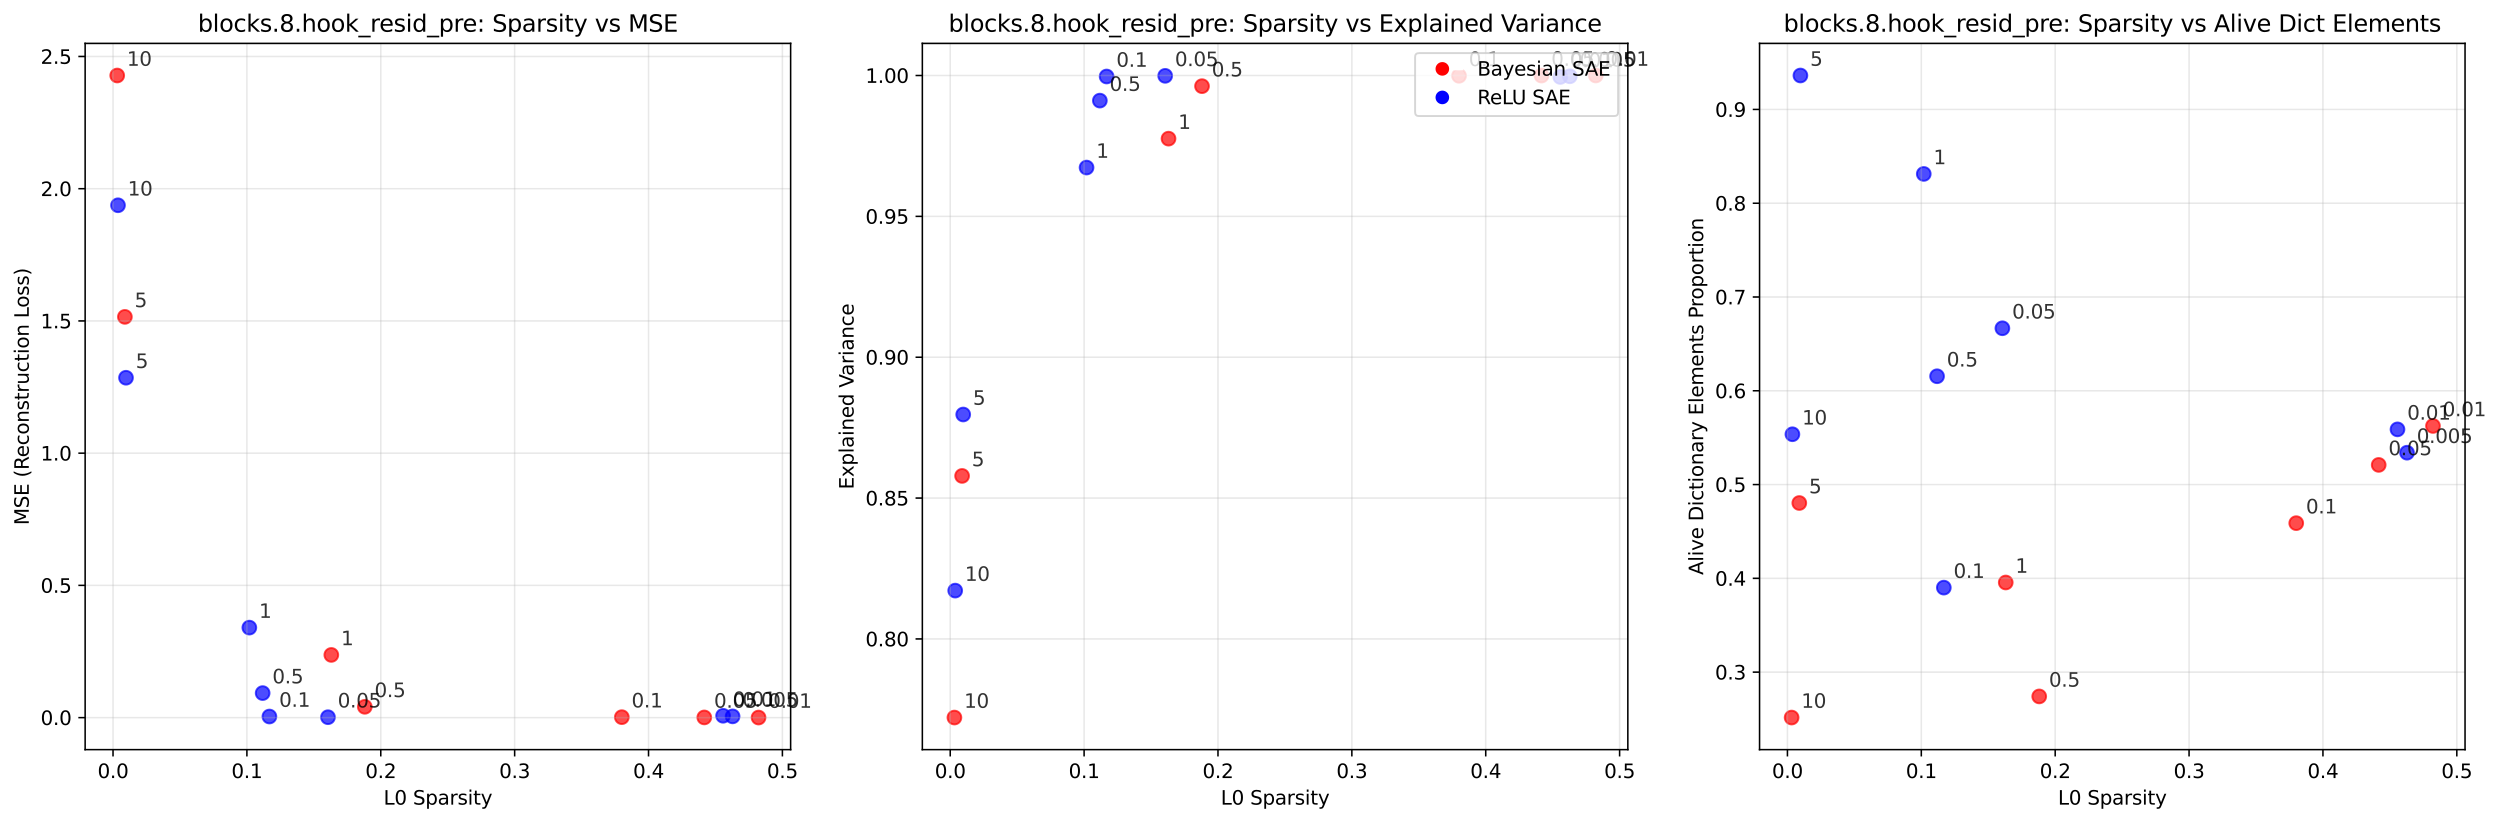 <?xml version="1.0" encoding="utf-8" standalone="no"?>
<!DOCTYPE svg PUBLIC "-//W3C//DTD SVG 1.1//EN"
  "http://www.w3.org/Graphics/SVG/1.1/DTD/svg11.dtd">
<svg xmlns:xlink="http://www.w3.org/1999/xlink" width="1285.525pt" height="423.034pt" viewBox="0 0 1285.525 423.034" xmlns="http://www.w3.org/2000/svg" version="1.1">
 <defs>
  <style type="text/css">*{stroke-linejoin: round; stroke-linecap: butt}</style>
 </defs>
 <g id="figure_1">
  <g id="patch_1">
   <path d="M -0 423.034 
L 1285.525 423.034 
L 1285.525 0 
L -0 0 
z
" style="fill: #ffffff"/>
  </g>
  <g id="axes_1">
   <g id="patch_2">
    <path d="M 43.781 385.478 
L 406.549 385.478 
L 406.549 22.318 
L 43.781 22.318 
z
" style="fill: #ffffff"/>
   </g>
   <g id="PathCollection_1">
    <defs>
     <path id="C0_0_f3d92b7a16" d="M 0 3.536 
C 0.938 3.536 1.837 3.163 2.5 2.5 
C 3.163 1.837 3.536 0.938 3.536 -0 
C 3.536 -0.938 3.163 -1.837 2.5 -2.5 
C 1.837 -3.163 0.938 -3.536 0 -3.536 
C -0.938 -3.536 -1.837 -3.163 -2.5 -2.5 
C -3.163 -1.837 -3.536 -0.938 -3.536 0 
C -3.536 0.938 -3.163 1.837 -2.5 2.5 
C -1.837 3.163 -0.938 3.536 0 3.536 
z
"/>
    </defs>
    <g clip-path="url(#pd54fe0dca8)">
     <use xlink:href="#C0_0_f3d92b7a16" x="64.219" y="162.937" style="fill: #ff0000; fill-opacity: 0.7; stroke: #ff0000; stroke-opacity: 0.7"/>
    </g>
    <g clip-path="url(#pd54fe0dca8)">
     <use xlink:href="#C0_0_f3d92b7a16" x="187.588" y="363.447" style="fill: #ff0000; fill-opacity: 0.7; stroke: #ff0000; stroke-opacity: 0.7"/>
    </g>
    <g clip-path="url(#pd54fe0dca8)">
     <use xlink:href="#C0_0_f3d92b7a16" x="362.152" y="368.91" style="fill: #ff0000; fill-opacity: 0.7; stroke: #ff0000; stroke-opacity: 0.7"/>
    </g>
    <g clip-path="url(#pd54fe0dca8)">
     <use xlink:href="#C0_0_f3d92b7a16" x="60.676" y="105.555" style="fill: #0000ff; fill-opacity: 0.7; stroke: #0000ff; stroke-opacity: 0.7"/>
    </g>
    <g clip-path="url(#pd54fe0dca8)">
     <use xlink:href="#C0_0_f3d92b7a16" x="128.217" y="322.726" style="fill: #0000ff; fill-opacity: 0.7; stroke: #0000ff; stroke-opacity: 0.7"/>
    </g>
    <g clip-path="url(#pd54fe0dca8)">
     <use xlink:href="#C0_0_f3d92b7a16" x="138.536" y="368.444" style="fill: #0000ff; fill-opacity: 0.7; stroke: #0000ff; stroke-opacity: 0.7"/>
    </g>
    <g clip-path="url(#pd54fe0dca8)">
     <use xlink:href="#C0_0_f3d92b7a16" x="371.816" y="368.053" style="fill: #0000ff; fill-opacity: 0.7; stroke: #0000ff; stroke-opacity: 0.7"/>
    </g>
    <g clip-path="url(#pd54fe0dca8)">
     <use xlink:href="#C0_0_f3d92b7a16" x="168.651" y="368.795" style="fill: #0000ff; fill-opacity: 0.7; stroke: #0000ff; stroke-opacity: 0.7"/>
    </g>
    <g clip-path="url(#pd54fe0dca8)">
     <use xlink:href="#C0_0_f3d92b7a16" x="135.056" y="356.392" style="fill: #0000ff; fill-opacity: 0.7; stroke: #0000ff; stroke-opacity: 0.7"/>
    </g>
    <g clip-path="url(#pd54fe0dca8)">
     <use xlink:href="#C0_0_f3d92b7a16" x="64.793" y="194.237" style="fill: #0000ff; fill-opacity: 0.7; stroke: #0000ff; stroke-opacity: 0.7"/>
    </g>
    <g clip-path="url(#pd54fe0dca8)">
     <use xlink:href="#C0_0_f3d92b7a16" x="376.711" y="368.367" style="fill: #0000ff; fill-opacity: 0.7; stroke: #0000ff; stroke-opacity: 0.7"/>
    </g>
    <g clip-path="url(#pd54fe0dca8)">
     <use xlink:href="#C0_0_f3d92b7a16" x="319.747" y="368.772" style="fill: #ff0000; fill-opacity: 0.7; stroke: #ff0000; stroke-opacity: 0.7"/>
    </g>
    <g clip-path="url(#pd54fe0dca8)">
     <use xlink:href="#C0_0_f3d92b7a16" x="60.271" y="38.825" style="fill: #ff0000; fill-opacity: 0.7; stroke: #ff0000; stroke-opacity: 0.7"/>
    </g>
    <g clip-path="url(#pd54fe0dca8)">
     <use xlink:href="#C0_0_f3d92b7a16" x="170.369" y="336.766" style="fill: #ff0000; fill-opacity: 0.7; stroke: #ff0000; stroke-opacity: 0.7"/>
    </g>
    <g clip-path="url(#pd54fe0dca8)">
     <use xlink:href="#C0_0_f3d92b7a16" x="390.06" y="368.971" style="fill: #ff0000; fill-opacity: 0.7; stroke: #ff0000; stroke-opacity: 0.7"/>
    </g>
   </g>
   <g id="matplotlib.axis_1">
    <g id="xtick_1">
     <g id="line2d_1">
      <path d="M 58.117 385.478 
L 58.117 22.318 
" clip-path="url(#pd54fe0dca8)" style="fill: none; stroke: #b0b0b0; stroke-opacity: 0.3; stroke-width: 0.8; stroke-linecap: square"/>
     </g>
     <g id="line2d_2">
      <defs>
       <path id="m2ae7c38917" d="M 0 0 
L 0 3.5 
" style="stroke: #000000; stroke-width: 0.8"/>
      </defs>
      <g>
       <use xlink:href="#m2ae7c38917" x="58.117" y="385.478" style="stroke: #000000; stroke-width: 0.8"/>
      </g>
     </g>
     <g id="text_1">
      <!-- 0.0 -->
      <g transform="translate(50.166 400.077) scale(0.1 -0.1)">
       <defs>
        <path id="DejaVuSans-30" d="M 2034 4250 
Q 1547 4250 1301 3770 
Q 1056 3291 1056 2328 
Q 1056 1369 1301 889 
Q 1547 409 2034 409 
Q 2525 409 2770 889 
Q 3016 1369 3016 2328 
Q 3016 3291 2770 3770 
Q 2525 4250 2034 4250 
z
M 2034 4750 
Q 2819 4750 3233 4129 
Q 3647 3509 3647 2328 
Q 3647 1150 3233 529 
Q 2819 -91 2034 -91 
Q 1250 -91 836 529 
Q 422 1150 422 2328 
Q 422 3509 836 4129 
Q 1250 4750 2034 4750 
z
" transform="scale(0.016)"/>
        <path id="DejaVuSans-2e" d="M 684 794 
L 1344 794 
L 1344 0 
L 684 0 
L 684 794 
z
" transform="scale(0.016)"/>
       </defs>
       <use xlink:href="#DejaVuSans-30"/>
       <use xlink:href="#DejaVuSans-2e" transform="translate(63.623 0)"/>
       <use xlink:href="#DejaVuSans-30" transform="translate(95.41 0)"/>
      </g>
     </g>
    </g>
    <g id="xtick_2">
     <g id="line2d_3">
      <path d="M 126.957 385.478 
L 126.957 22.318 
" clip-path="url(#pd54fe0dca8)" style="fill: none; stroke: #b0b0b0; stroke-opacity: 0.3; stroke-width: 0.8; stroke-linecap: square"/>
     </g>
     <g id="line2d_4">
      <g>
       <use xlink:href="#m2ae7c38917" x="126.957" y="385.478" style="stroke: #000000; stroke-width: 0.8"/>
      </g>
     </g>
     <g id="text_2">
      <!-- 0.1 -->
      <g transform="translate(119.006 400.077) scale(0.1 -0.1)">
       <defs>
        <path id="DejaVuSans-31" d="M 794 531 
L 1825 531 
L 1825 4091 
L 703 3866 
L 703 4441 
L 1819 4666 
L 2450 4666 
L 2450 531 
L 3481 531 
L 3481 0 
L 794 0 
L 794 531 
z
" transform="scale(0.016)"/>
       </defs>
       <use xlink:href="#DejaVuSans-30"/>
       <use xlink:href="#DejaVuSans-2e" transform="translate(63.623 0)"/>
       <use xlink:href="#DejaVuSans-31" transform="translate(95.41 0)"/>
      </g>
     </g>
    </g>
    <g id="xtick_3">
     <g id="line2d_5">
      <path d="M 195.797 385.478 
L 195.797 22.318 
" clip-path="url(#pd54fe0dca8)" style="fill: none; stroke: #b0b0b0; stroke-opacity: 0.3; stroke-width: 0.8; stroke-linecap: square"/>
     </g>
     <g id="line2d_6">
      <g>
       <use xlink:href="#m2ae7c38917" x="195.797" y="385.478" style="stroke: #000000; stroke-width: 0.8"/>
      </g>
     </g>
     <g id="text_3">
      <!-- 0.2 -->
      <g transform="translate(187.846 400.077) scale(0.1 -0.1)">
       <defs>
        <path id="DejaVuSans-32" d="M 1228 531 
L 3431 531 
L 3431 0 
L 469 0 
L 469 531 
Q 828 903 1448 1529 
Q 2069 2156 2228 2338 
Q 2531 2678 2651 2914 
Q 2772 3150 2772 3378 
Q 2772 3750 2511 3984 
Q 2250 4219 1831 4219 
Q 1534 4219 1204 4116 
Q 875 4013 500 3803 
L 500 4441 
Q 881 4594 1212 4672 
Q 1544 4750 1819 4750 
Q 2544 4750 2975 4387 
Q 3406 4025 3406 3419 
Q 3406 3131 3298 2873 
Q 3191 2616 2906 2266 
Q 2828 2175 2409 1742 
Q 1991 1309 1228 531 
z
" transform="scale(0.016)"/>
       </defs>
       <use xlink:href="#DejaVuSans-30"/>
       <use xlink:href="#DejaVuSans-2e" transform="translate(63.623 0)"/>
       <use xlink:href="#DejaVuSans-32" transform="translate(95.41 0)"/>
      </g>
     </g>
    </g>
    <g id="xtick_4">
     <g id="line2d_7">
      <path d="M 264.637 385.478 
L 264.637 22.318 
" clip-path="url(#pd54fe0dca8)" style="fill: none; stroke: #b0b0b0; stroke-opacity: 0.3; stroke-width: 0.8; stroke-linecap: square"/>
     </g>
     <g id="line2d_8">
      <g>
       <use xlink:href="#m2ae7c38917" x="264.637" y="385.478" style="stroke: #000000; stroke-width: 0.8"/>
      </g>
     </g>
     <g id="text_4">
      <!-- 0.3 -->
      <g transform="translate(256.686 400.077) scale(0.1 -0.1)">
       <defs>
        <path id="DejaVuSans-33" d="M 2597 2516 
Q 3050 2419 3304 2112 
Q 3559 1806 3559 1356 
Q 3559 666 3084 287 
Q 2609 -91 1734 -91 
Q 1441 -91 1130 -33 
Q 819 25 488 141 
L 488 750 
Q 750 597 1062 519 
Q 1375 441 1716 441 
Q 2309 441 2620 675 
Q 2931 909 2931 1356 
Q 2931 1769 2642 2001 
Q 2353 2234 1838 2234 
L 1294 2234 
L 1294 2753 
L 1863 2753 
Q 2328 2753 2575 2939 
Q 2822 3125 2822 3475 
Q 2822 3834 2567 4026 
Q 2313 4219 1838 4219 
Q 1578 4219 1281 4162 
Q 984 4106 628 3988 
L 628 4550 
Q 988 4650 1302 4700 
Q 1616 4750 1894 4750 
Q 2613 4750 3031 4423 
Q 3450 4097 3450 3541 
Q 3450 3153 3228 2886 
Q 3006 2619 2597 2516 
z
" transform="scale(0.016)"/>
       </defs>
       <use xlink:href="#DejaVuSans-30"/>
       <use xlink:href="#DejaVuSans-2e" transform="translate(63.623 0)"/>
       <use xlink:href="#DejaVuSans-33" transform="translate(95.41 0)"/>
      </g>
     </g>
    </g>
    <g id="xtick_5">
     <g id="line2d_9">
      <path d="M 333.477 385.478 
L 333.477 22.318 
" clip-path="url(#pd54fe0dca8)" style="fill: none; stroke: #b0b0b0; stroke-opacity: 0.3; stroke-width: 0.8; stroke-linecap: square"/>
     </g>
     <g id="line2d_10">
      <g>
       <use xlink:href="#m2ae7c38917" x="333.477" y="385.478" style="stroke: #000000; stroke-width: 0.8"/>
      </g>
     </g>
     <g id="text_5">
      <!-- 0.4 -->
      <g transform="translate(325.526 400.077) scale(0.1 -0.1)">
       <defs>
        <path id="DejaVuSans-34" d="M 2419 4116 
L 825 1625 
L 2419 1625 
L 2419 4116 
z
M 2253 4666 
L 3047 4666 
L 3047 1625 
L 3713 1625 
L 3713 1100 
L 3047 1100 
L 3047 0 
L 2419 0 
L 2419 1100 
L 313 1100 
L 313 1709 
L 2253 4666 
z
" transform="scale(0.016)"/>
       </defs>
       <use xlink:href="#DejaVuSans-30"/>
       <use xlink:href="#DejaVuSans-2e" transform="translate(63.623 0)"/>
       <use xlink:href="#DejaVuSans-34" transform="translate(95.41 0)"/>
      </g>
     </g>
    </g>
    <g id="xtick_6">
     <g id="line2d_11">
      <path d="M 402.317 385.478 
L 402.317 22.318 
" clip-path="url(#pd54fe0dca8)" style="fill: none; stroke: #b0b0b0; stroke-opacity: 0.3; stroke-width: 0.8; stroke-linecap: square"/>
     </g>
     <g id="line2d_12">
      <g>
       <use xlink:href="#m2ae7c38917" x="402.317" y="385.478" style="stroke: #000000; stroke-width: 0.8"/>
      </g>
     </g>
     <g id="text_6">
      <!-- 0.5 -->
      <g transform="translate(394.366 400.077) scale(0.1 -0.1)">
       <defs>
        <path id="DejaVuSans-35" d="M 691 4666 
L 3169 4666 
L 3169 4134 
L 1269 4134 
L 1269 2991 
Q 1406 3038 1543 3061 
Q 1681 3084 1819 3084 
Q 2600 3084 3056 2656 
Q 3513 2228 3513 1497 
Q 3513 744 3044 326 
Q 2575 -91 1722 -91 
Q 1428 -91 1123 -41 
Q 819 9 494 109 
L 494 744 
Q 775 591 1075 516 
Q 1375 441 1709 441 
Q 2250 441 2565 725 
Q 2881 1009 2881 1497 
Q 2881 1984 2565 2268 
Q 2250 2553 1709 2553 
Q 1456 2553 1204 2497 
Q 953 2441 691 2322 
L 691 4666 
z
" transform="scale(0.016)"/>
       </defs>
       <use xlink:href="#DejaVuSans-30"/>
       <use xlink:href="#DejaVuSans-2e" transform="translate(63.623 0)"/>
       <use xlink:href="#DejaVuSans-35" transform="translate(95.41 0)"/>
      </g>
     </g>
    </g>
    <g id="text_7">
     <!-- L0 Sparsity -->
     <g transform="translate(197.228 413.755) scale(0.1 -0.1)">
      <defs>
       <path id="DejaVuSans-4c" d="M 628 4666 
L 1259 4666 
L 1259 531 
L 3531 531 
L 3531 0 
L 628 0 
L 628 4666 
z
" transform="scale(0.016)"/>
       <path id="DejaVuSans-20" transform="scale(0.016)"/>
       <path id="DejaVuSans-53" d="M 3425 4513 
L 3425 3897 
Q 3066 4069 2747 4153 
Q 2428 4238 2131 4238 
Q 1616 4238 1336 4038 
Q 1056 3838 1056 3469 
Q 1056 3159 1242 3001 
Q 1428 2844 1947 2747 
L 2328 2669 
Q 3034 2534 3370 2195 
Q 3706 1856 3706 1288 
Q 3706 609 3251 259 
Q 2797 -91 1919 -91 
Q 1588 -91 1214 -16 
Q 841 59 441 206 
L 441 856 
Q 825 641 1194 531 
Q 1563 422 1919 422 
Q 2459 422 2753 634 
Q 3047 847 3047 1241 
Q 3047 1584 2836 1778 
Q 2625 1972 2144 2069 
L 1759 2144 
Q 1053 2284 737 2584 
Q 422 2884 422 3419 
Q 422 4038 858 4394 
Q 1294 4750 2059 4750 
Q 2388 4750 2728 4690 
Q 3069 4631 3425 4513 
z
" transform="scale(0.016)"/>
       <path id="DejaVuSans-70" d="M 1159 525 
L 1159 -1331 
L 581 -1331 
L 581 3500 
L 1159 3500 
L 1159 2969 
Q 1341 3281 1617 3432 
Q 1894 3584 2278 3584 
Q 2916 3584 3314 3078 
Q 3713 2572 3713 1747 
Q 3713 922 3314 415 
Q 2916 -91 2278 -91 
Q 1894 -91 1617 61 
Q 1341 213 1159 525 
z
M 3116 1747 
Q 3116 2381 2855 2742 
Q 2594 3103 2138 3103 
Q 1681 3103 1420 2742 
Q 1159 2381 1159 1747 
Q 1159 1113 1420 752 
Q 1681 391 2138 391 
Q 2594 391 2855 752 
Q 3116 1113 3116 1747 
z
" transform="scale(0.016)"/>
       <path id="DejaVuSans-61" d="M 2194 1759 
Q 1497 1759 1228 1600 
Q 959 1441 959 1056 
Q 959 750 1161 570 
Q 1363 391 1709 391 
Q 2188 391 2477 730 
Q 2766 1069 2766 1631 
L 2766 1759 
L 2194 1759 
z
M 3341 1997 
L 3341 0 
L 2766 0 
L 2766 531 
Q 2569 213 2275 61 
Q 1981 -91 1556 -91 
Q 1019 -91 701 211 
Q 384 513 384 1019 
Q 384 1609 779 1909 
Q 1175 2209 1959 2209 
L 2766 2209 
L 2766 2266 
Q 2766 2663 2505 2880 
Q 2244 3097 1772 3097 
Q 1472 3097 1187 3025 
Q 903 2953 641 2809 
L 641 3341 
Q 956 3463 1253 3523 
Q 1550 3584 1831 3584 
Q 2591 3584 2966 3190 
Q 3341 2797 3341 1997 
z
" transform="scale(0.016)"/>
       <path id="DejaVuSans-72" d="M 2631 2963 
Q 2534 3019 2420 3045 
Q 2306 3072 2169 3072 
Q 1681 3072 1420 2755 
Q 1159 2438 1159 1844 
L 1159 0 
L 581 0 
L 581 3500 
L 1159 3500 
L 1159 2956 
Q 1341 3275 1631 3429 
Q 1922 3584 2338 3584 
Q 2397 3584 2469 3576 
Q 2541 3569 2628 3553 
L 2631 2963 
z
" transform="scale(0.016)"/>
       <path id="DejaVuSans-73" d="M 2834 3397 
L 2834 2853 
Q 2591 2978 2328 3040 
Q 2066 3103 1784 3103 
Q 1356 3103 1142 2972 
Q 928 2841 928 2578 
Q 928 2378 1081 2264 
Q 1234 2150 1697 2047 
L 1894 2003 
Q 2506 1872 2764 1633 
Q 3022 1394 3022 966 
Q 3022 478 2636 193 
Q 2250 -91 1575 -91 
Q 1294 -91 989 -36 
Q 684 19 347 128 
L 347 722 
Q 666 556 975 473 
Q 1284 391 1588 391 
Q 1994 391 2212 530 
Q 2431 669 2431 922 
Q 2431 1156 2273 1281 
Q 2116 1406 1581 1522 
L 1381 1569 
Q 847 1681 609 1914 
Q 372 2147 372 2553 
Q 372 3047 722 3315 
Q 1072 3584 1716 3584 
Q 2034 3584 2315 3537 
Q 2597 3491 2834 3397 
z
" transform="scale(0.016)"/>
       <path id="DejaVuSans-69" d="M 603 3500 
L 1178 3500 
L 1178 0 
L 603 0 
L 603 3500 
z
M 603 4863 
L 1178 4863 
L 1178 4134 
L 603 4134 
L 603 4863 
z
" transform="scale(0.016)"/>
       <path id="DejaVuSans-74" d="M 1172 4494 
L 1172 3500 
L 2356 3500 
L 2356 3053 
L 1172 3053 
L 1172 1153 
Q 1172 725 1289 603 
Q 1406 481 1766 481 
L 2356 481 
L 2356 0 
L 1766 0 
Q 1100 0 847 248 
Q 594 497 594 1153 
L 594 3053 
L 172 3053 
L 172 3500 
L 594 3500 
L 594 4494 
L 1172 4494 
z
" transform="scale(0.016)"/>
       <path id="DejaVuSans-79" d="M 2059 -325 
Q 1816 -950 1584 -1140 
Q 1353 -1331 966 -1331 
L 506 -1331 
L 506 -850 
L 844 -850 
Q 1081 -850 1212 -737 
Q 1344 -625 1503 -206 
L 1606 56 
L 191 3500 
L 800 3500 
L 1894 763 
L 2988 3500 
L 3597 3500 
L 2059 -325 
z
" transform="scale(0.016)"/>
      </defs>
      <use xlink:href="#DejaVuSans-4c"/>
      <use xlink:href="#DejaVuSans-30" transform="translate(55.713 0)"/>
      <use xlink:href="#DejaVuSans-20" transform="translate(119.336 0)"/>
      <use xlink:href="#DejaVuSans-53" transform="translate(151.123 0)"/>
      <use xlink:href="#DejaVuSans-70" transform="translate(214.6 0)"/>
      <use xlink:href="#DejaVuSans-61" transform="translate(278.076 0)"/>
      <use xlink:href="#DejaVuSans-72" transform="translate(339.355 0)"/>
      <use xlink:href="#DejaVuSans-73" transform="translate(380.469 0)"/>
      <use xlink:href="#DejaVuSans-69" transform="translate(432.568 0)"/>
      <use xlink:href="#DejaVuSans-74" transform="translate(460.352 0)"/>
      <use xlink:href="#DejaVuSans-79" transform="translate(499.561 0)"/>
     </g>
    </g>
   </g>
   <g id="matplotlib.axis_2">
    <g id="ytick_1">
     <g id="line2d_13">
      <path d="M 43.781 369.004 
L 406.549 369.004 
" clip-path="url(#pd54fe0dca8)" style="fill: none; stroke: #b0b0b0; stroke-opacity: 0.3; stroke-width: 0.8; stroke-linecap: square"/>
     </g>
     <g id="line2d_14">
      <defs>
       <path id="m87ba7b92cc" d="M 0 0 
L -3.5 0 
" style="stroke: #000000; stroke-width: 0.8"/>
      </defs>
      <g>
       <use xlink:href="#m87ba7b92cc" x="43.781" y="369.004" style="stroke: #000000; stroke-width: 0.8"/>
      </g>
     </g>
     <g id="text_8">
      <!-- 0.0 -->
      <g transform="translate(20.878 372.804) scale(0.1 -0.1)">
       <use xlink:href="#DejaVuSans-30"/>
       <use xlink:href="#DejaVuSans-2e" transform="translate(63.623 0)"/>
       <use xlink:href="#DejaVuSans-30" transform="translate(95.41 0)"/>
      </g>
     </g>
    </g>
    <g id="ytick_2">
     <g id="line2d_15">
      <path d="M 43.781 301.011 
L 406.549 301.011 
" clip-path="url(#pd54fe0dca8)" style="fill: none; stroke: #b0b0b0; stroke-opacity: 0.3; stroke-width: 0.8; stroke-linecap: square"/>
     </g>
     <g id="line2d_16">
      <g>
       <use xlink:href="#m87ba7b92cc" x="43.781" y="301.011" style="stroke: #000000; stroke-width: 0.8"/>
      </g>
     </g>
     <g id="text_9">
      <!-- 0.5 -->
      <g transform="translate(20.878 304.81) scale(0.1 -0.1)">
       <use xlink:href="#DejaVuSans-30"/>
       <use xlink:href="#DejaVuSans-2e" transform="translate(63.623 0)"/>
       <use xlink:href="#DejaVuSans-35" transform="translate(95.41 0)"/>
      </g>
     </g>
    </g>
    <g id="ytick_3">
     <g id="line2d_17">
      <path d="M 43.781 233.017 
L 406.549 233.017 
" clip-path="url(#pd54fe0dca8)" style="fill: none; stroke: #b0b0b0; stroke-opacity: 0.3; stroke-width: 0.8; stroke-linecap: square"/>
     </g>
     <g id="line2d_18">
      <g>
       <use xlink:href="#m87ba7b92cc" x="43.781" y="233.017" style="stroke: #000000; stroke-width: 0.8"/>
      </g>
     </g>
     <g id="text_10">
      <!-- 1.0 -->
      <g transform="translate(20.878 236.816) scale(0.1 -0.1)">
       <use xlink:href="#DejaVuSans-31"/>
       <use xlink:href="#DejaVuSans-2e" transform="translate(63.623 0)"/>
       <use xlink:href="#DejaVuSans-30" transform="translate(95.41 0)"/>
      </g>
     </g>
    </g>
    <g id="ytick_4">
     <g id="line2d_19">
      <path d="M 43.781 165.023 
L 406.549 165.023 
" clip-path="url(#pd54fe0dca8)" style="fill: none; stroke: #b0b0b0; stroke-opacity: 0.3; stroke-width: 0.8; stroke-linecap: square"/>
     </g>
     <g id="line2d_20">
      <g>
       <use xlink:href="#m87ba7b92cc" x="43.781" y="165.023" style="stroke: #000000; stroke-width: 0.8"/>
      </g>
     </g>
     <g id="text_11">
      <!-- 1.5 -->
      <g transform="translate(20.878 168.822) scale(0.1 -0.1)">
       <use xlink:href="#DejaVuSans-31"/>
       <use xlink:href="#DejaVuSans-2e" transform="translate(63.623 0)"/>
       <use xlink:href="#DejaVuSans-35" transform="translate(95.41 0)"/>
      </g>
     </g>
    </g>
    <g id="ytick_5">
     <g id="line2d_21">
      <path d="M 43.781 97.029 
L 406.549 97.029 
" clip-path="url(#pd54fe0dca8)" style="fill: none; stroke: #b0b0b0; stroke-opacity: 0.3; stroke-width: 0.8; stroke-linecap: square"/>
     </g>
     <g id="line2d_22">
      <g>
       <use xlink:href="#m87ba7b92cc" x="43.781" y="97.029" style="stroke: #000000; stroke-width: 0.8"/>
      </g>
     </g>
     <g id="text_12">
      <!-- 2.0 -->
      <g transform="translate(20.878 100.828) scale(0.1 -0.1)">
       <use xlink:href="#DejaVuSans-32"/>
       <use xlink:href="#DejaVuSans-2e" transform="translate(63.623 0)"/>
       <use xlink:href="#DejaVuSans-30" transform="translate(95.41 0)"/>
      </g>
     </g>
    </g>
    <g id="ytick_6">
     <g id="line2d_23">
      <path d="M 43.781 29.035 
L 406.549 29.035 
" clip-path="url(#pd54fe0dca8)" style="fill: none; stroke: #b0b0b0; stroke-opacity: 0.3; stroke-width: 0.8; stroke-linecap: square"/>
     </g>
     <g id="line2d_24">
      <g>
       <use xlink:href="#m87ba7b92cc" x="43.781" y="29.035" style="stroke: #000000; stroke-width: 0.8"/>
      </g>
     </g>
     <g id="text_13">
      <!-- 2.5 -->
      <g transform="translate(20.878 32.834) scale(0.1 -0.1)">
       <use xlink:href="#DejaVuSans-32"/>
       <use xlink:href="#DejaVuSans-2e" transform="translate(63.623 0)"/>
       <use xlink:href="#DejaVuSans-35" transform="translate(95.41 0)"/>
      </g>
     </g>
    </g>
    <g id="text_14">
     <!-- MSE (Reconstruction Loss) -->
     <g transform="translate(14.798 270.011) rotate(-90) scale(0.1 -0.1)">
      <defs>
       <path id="DejaVuSans-4d" d="M 628 4666 
L 1569 4666 
L 2759 1491 
L 3956 4666 
L 4897 4666 
L 4897 0 
L 4281 0 
L 4281 4097 
L 3078 897 
L 2444 897 
L 1241 4097 
L 1241 0 
L 628 0 
L 628 4666 
z
" transform="scale(0.016)"/>
       <path id="DejaVuSans-45" d="M 628 4666 
L 3578 4666 
L 3578 4134 
L 1259 4134 
L 1259 2753 
L 3481 2753 
L 3481 2222 
L 1259 2222 
L 1259 531 
L 3634 531 
L 3634 0 
L 628 0 
L 628 4666 
z
" transform="scale(0.016)"/>
       <path id="DejaVuSans-28" d="M 1984 4856 
Q 1566 4138 1362 3434 
Q 1159 2731 1159 2009 
Q 1159 1288 1364 580 
Q 1569 -128 1984 -844 
L 1484 -844 
Q 1016 -109 783 600 
Q 550 1309 550 2009 
Q 550 2706 781 3412 
Q 1013 4119 1484 4856 
L 1984 4856 
z
" transform="scale(0.016)"/>
       <path id="DejaVuSans-52" d="M 2841 2188 
Q 3044 2119 3236 1894 
Q 3428 1669 3622 1275 
L 4263 0 
L 3584 0 
L 2988 1197 
Q 2756 1666 2539 1819 
Q 2322 1972 1947 1972 
L 1259 1972 
L 1259 0 
L 628 0 
L 628 4666 
L 2053 4666 
Q 2853 4666 3247 4331 
Q 3641 3997 3641 3322 
Q 3641 2881 3436 2590 
Q 3231 2300 2841 2188 
z
M 1259 4147 
L 1259 2491 
L 2053 2491 
Q 2509 2491 2742 2702 
Q 2975 2913 2975 3322 
Q 2975 3731 2742 3939 
Q 2509 4147 2053 4147 
L 1259 4147 
z
" transform="scale(0.016)"/>
       <path id="DejaVuSans-65" d="M 3597 1894 
L 3597 1613 
L 953 1613 
Q 991 1019 1311 708 
Q 1631 397 2203 397 
Q 2534 397 2845 478 
Q 3156 559 3463 722 
L 3463 178 
Q 3153 47 2828 -22 
Q 2503 -91 2169 -91 
Q 1331 -91 842 396 
Q 353 884 353 1716 
Q 353 2575 817 3079 
Q 1281 3584 2069 3584 
Q 2775 3584 3186 3129 
Q 3597 2675 3597 1894 
z
M 3022 2063 
Q 3016 2534 2758 2815 
Q 2500 3097 2075 3097 
Q 1594 3097 1305 2825 
Q 1016 2553 972 2059 
L 3022 2063 
z
" transform="scale(0.016)"/>
       <path id="DejaVuSans-63" d="M 3122 3366 
L 3122 2828 
Q 2878 2963 2633 3030 
Q 2388 3097 2138 3097 
Q 1578 3097 1268 2742 
Q 959 2388 959 1747 
Q 959 1106 1268 751 
Q 1578 397 2138 397 
Q 2388 397 2633 464 
Q 2878 531 3122 666 
L 3122 134 
Q 2881 22 2623 -34 
Q 2366 -91 2075 -91 
Q 1284 -91 818 406 
Q 353 903 353 1747 
Q 353 2603 823 3093 
Q 1294 3584 2113 3584 
Q 2378 3584 2631 3529 
Q 2884 3475 3122 3366 
z
" transform="scale(0.016)"/>
       <path id="DejaVuSans-6f" d="M 1959 3097 
Q 1497 3097 1228 2736 
Q 959 2375 959 1747 
Q 959 1119 1226 758 
Q 1494 397 1959 397 
Q 2419 397 2687 759 
Q 2956 1122 2956 1747 
Q 2956 2369 2687 2733 
Q 2419 3097 1959 3097 
z
M 1959 3584 
Q 2709 3584 3137 3096 
Q 3566 2609 3566 1747 
Q 3566 888 3137 398 
Q 2709 -91 1959 -91 
Q 1206 -91 779 398 
Q 353 888 353 1747 
Q 353 2609 779 3096 
Q 1206 3584 1959 3584 
z
" transform="scale(0.016)"/>
       <path id="DejaVuSans-6e" d="M 3513 2113 
L 3513 0 
L 2938 0 
L 2938 2094 
Q 2938 2591 2744 2837 
Q 2550 3084 2163 3084 
Q 1697 3084 1428 2787 
Q 1159 2491 1159 1978 
L 1159 0 
L 581 0 
L 581 3500 
L 1159 3500 
L 1159 2956 
Q 1366 3272 1645 3428 
Q 1925 3584 2291 3584 
Q 2894 3584 3203 3211 
Q 3513 2838 3513 2113 
z
" transform="scale(0.016)"/>
       <path id="DejaVuSans-75" d="M 544 1381 
L 544 3500 
L 1119 3500 
L 1119 1403 
Q 1119 906 1312 657 
Q 1506 409 1894 409 
Q 2359 409 2629 706 
Q 2900 1003 2900 1516 
L 2900 3500 
L 3475 3500 
L 3475 0 
L 2900 0 
L 2900 538 
Q 2691 219 2414 64 
Q 2138 -91 1772 -91 
Q 1169 -91 856 284 
Q 544 659 544 1381 
z
M 1991 3584 
L 1991 3584 
z
" transform="scale(0.016)"/>
       <path id="DejaVuSans-29" d="M 513 4856 
L 1013 4856 
Q 1481 4119 1714 3412 
Q 1947 2706 1947 2009 
Q 1947 1309 1714 600 
Q 1481 -109 1013 -844 
L 513 -844 
Q 928 -128 1133 580 
Q 1338 1288 1338 2009 
Q 1338 2731 1133 3434 
Q 928 4138 513 4856 
z
" transform="scale(0.016)"/>
      </defs>
      <use xlink:href="#DejaVuSans-4d"/>
      <use xlink:href="#DejaVuSans-53" transform="translate(86.279 0)"/>
      <use xlink:href="#DejaVuSans-45" transform="translate(149.756 0)"/>
      <use xlink:href="#DejaVuSans-20" transform="translate(212.939 0)"/>
      <use xlink:href="#DejaVuSans-28" transform="translate(244.727 0)"/>
      <use xlink:href="#DejaVuSans-52" transform="translate(283.74 0)"/>
      <use xlink:href="#DejaVuSans-65" transform="translate(348.723 0)"/>
      <use xlink:href="#DejaVuSans-63" transform="translate(410.246 0)"/>
      <use xlink:href="#DejaVuSans-6f" transform="translate(465.227 0)"/>
      <use xlink:href="#DejaVuSans-6e" transform="translate(526.408 0)"/>
      <use xlink:href="#DejaVuSans-73" transform="translate(589.787 0)"/>
      <use xlink:href="#DejaVuSans-74" transform="translate(641.887 0)"/>
      <use xlink:href="#DejaVuSans-72" transform="translate(681.096 0)"/>
      <use xlink:href="#DejaVuSans-75" transform="translate(722.209 0)"/>
      <use xlink:href="#DejaVuSans-63" transform="translate(785.588 0)"/>
      <use xlink:href="#DejaVuSans-74" transform="translate(840.568 0)"/>
      <use xlink:href="#DejaVuSans-69" transform="translate(879.777 0)"/>
      <use xlink:href="#DejaVuSans-6f" transform="translate(907.561 0)"/>
      <use xlink:href="#DejaVuSans-6e" transform="translate(968.742 0)"/>
      <use xlink:href="#DejaVuSans-20" transform="translate(1032.121 0)"/>
      <use xlink:href="#DejaVuSans-4c" transform="translate(1063.908 0)"/>
      <use xlink:href="#DejaVuSans-6f" transform="translate(1117.871 0)"/>
      <use xlink:href="#DejaVuSans-73" transform="translate(1179.053 0)"/>
      <use xlink:href="#DejaVuSans-73" transform="translate(1231.152 0)"/>
      <use xlink:href="#DejaVuSans-29" transform="translate(1283.252 0)"/>
     </g>
    </g>
   </g>
   <g id="patch_3">
    <path d="M 43.781 385.478 
L 43.781 22.318 
" style="fill: none; stroke: #000000; stroke-width: 0.8; stroke-linejoin: miter; stroke-linecap: square"/>
   </g>
   <g id="patch_4">
    <path d="M 406.549 385.478 
L 406.549 22.318 
" style="fill: none; stroke: #000000; stroke-width: 0.8; stroke-linejoin: miter; stroke-linecap: square"/>
   </g>
   <g id="patch_5">
    <path d="M 43.781 385.478 
L 406.549 385.478 
" style="fill: none; stroke: #000000; stroke-width: 0.8; stroke-linejoin: miter; stroke-linecap: square"/>
   </g>
   <g id="patch_6">
    <path d="M 43.781 22.318 
L 406.549 22.318 
" style="fill: none; stroke: #000000; stroke-width: 0.8; stroke-linejoin: miter; stroke-linecap: square"/>
   </g>
   <g id="text_15">
    <!-- 5 -->
    <g style="opacity: 0.8" transform="translate(69.219 157.937) scale(0.1 -0.1)">
     <use xlink:href="#DejaVuSans-35"/>
    </g>
   </g>
   <g id="text_16">
    <!-- 0.5 -->
    <g style="opacity: 0.8" transform="translate(192.588 358.447) scale(0.1 -0.1)">
     <use xlink:href="#DejaVuSans-30"/>
     <use xlink:href="#DejaVuSans-2e" transform="translate(63.623 0)"/>
     <use xlink:href="#DejaVuSans-35" transform="translate(95.41 0)"/>
    </g>
   </g>
   <g id="text_17">
    <!-- 0.05 -->
    <g style="opacity: 0.8" transform="translate(367.152 363.91) scale(0.1 -0.1)">
     <use xlink:href="#DejaVuSans-30"/>
     <use xlink:href="#DejaVuSans-2e" transform="translate(63.623 0)"/>
     <use xlink:href="#DejaVuSans-30" transform="translate(95.41 0)"/>
     <use xlink:href="#DejaVuSans-35" transform="translate(159.033 0)"/>
    </g>
   </g>
   <g id="text_18">
    <!-- 10 -->
    <g style="opacity: 0.8" transform="translate(65.676 100.555) scale(0.1 -0.1)">
     <use xlink:href="#DejaVuSans-31"/>
     <use xlink:href="#DejaVuSans-30" transform="translate(63.623 0)"/>
    </g>
   </g>
   <g id="text_19">
    <!-- 1 -->
    <g style="opacity: 0.8" transform="translate(133.217 317.726) scale(0.1 -0.1)">
     <use xlink:href="#DejaVuSans-31"/>
    </g>
   </g>
   <g id="text_20">
    <!-- 0.1 -->
    <g style="opacity: 0.8" transform="translate(143.536 363.444) scale(0.1 -0.1)">
     <use xlink:href="#DejaVuSans-30"/>
     <use xlink:href="#DejaVuSans-2e" transform="translate(63.623 0)"/>
     <use xlink:href="#DejaVuSans-31" transform="translate(95.41 0)"/>
    </g>
   </g>
   <g id="text_21">
    <!-- 0.01 -->
    <g style="opacity: 0.8" transform="translate(376.816 363.053) scale(0.1 -0.1)">
     <use xlink:href="#DejaVuSans-30"/>
     <use xlink:href="#DejaVuSans-2e" transform="translate(63.623 0)"/>
     <use xlink:href="#DejaVuSans-30" transform="translate(95.41 0)"/>
     <use xlink:href="#DejaVuSans-31" transform="translate(159.033 0)"/>
    </g>
   </g>
   <g id="text_22">
    <!-- 0.05 -->
    <g style="opacity: 0.8" transform="translate(173.651 363.795) scale(0.1 -0.1)">
     <use xlink:href="#DejaVuSans-30"/>
     <use xlink:href="#DejaVuSans-2e" transform="translate(63.623 0)"/>
     <use xlink:href="#DejaVuSans-30" transform="translate(95.41 0)"/>
     <use xlink:href="#DejaVuSans-35" transform="translate(159.033 0)"/>
    </g>
   </g>
   <g id="text_23">
    <!-- 0.5 -->
    <g style="opacity: 0.8" transform="translate(140.056 351.392) scale(0.1 -0.1)">
     <use xlink:href="#DejaVuSans-30"/>
     <use xlink:href="#DejaVuSans-2e" transform="translate(63.623 0)"/>
     <use xlink:href="#DejaVuSans-35" transform="translate(95.41 0)"/>
    </g>
   </g>
   <g id="text_24">
    <!-- 5 -->
    <g style="opacity: 0.8" transform="translate(69.793 189.237) scale(0.1 -0.1)">
     <use xlink:href="#DejaVuSans-35"/>
    </g>
   </g>
   <g id="text_25">
    <!-- 0.005 -->
    <g style="opacity: 0.8" transform="translate(381.711 363.367) scale(0.1 -0.1)">
     <use xlink:href="#DejaVuSans-30"/>
     <use xlink:href="#DejaVuSans-2e" transform="translate(63.623 0)"/>
     <use xlink:href="#DejaVuSans-30" transform="translate(95.41 0)"/>
     <use xlink:href="#DejaVuSans-30" transform="translate(159.033 0)"/>
     <use xlink:href="#DejaVuSans-35" transform="translate(222.656 0)"/>
    </g>
   </g>
   <g id="text_26">
    <!-- 0.1 -->
    <g style="opacity: 0.8" transform="translate(324.747 363.772) scale(0.1 -0.1)">
     <use xlink:href="#DejaVuSans-30"/>
     <use xlink:href="#DejaVuSans-2e" transform="translate(63.623 0)"/>
     <use xlink:href="#DejaVuSans-31" transform="translate(95.41 0)"/>
    </g>
   </g>
   <g id="text_27">
    <!-- 10 -->
    <g style="opacity: 0.8" transform="translate(65.271 33.825) scale(0.1 -0.1)">
     <use xlink:href="#DejaVuSans-31"/>
     <use xlink:href="#DejaVuSans-30" transform="translate(63.623 0)"/>
    </g>
   </g>
   <g id="text_28">
    <!-- 1 -->
    <g style="opacity: 0.8" transform="translate(175.369 331.766) scale(0.1 -0.1)">
     <use xlink:href="#DejaVuSans-31"/>
    </g>
   </g>
   <g id="text_29">
    <!-- 0.01 -->
    <g style="opacity: 0.8" transform="translate(395.06 363.971) scale(0.1 -0.1)">
     <use xlink:href="#DejaVuSans-30"/>
     <use xlink:href="#DejaVuSans-2e" transform="translate(63.623 0)"/>
     <use xlink:href="#DejaVuSans-30" transform="translate(95.41 0)"/>
     <use xlink:href="#DejaVuSans-31" transform="translate(159.033 0)"/>
    </g>
   </g>
   <g id="text_30">
    <!-- blocks.8.hook_resid_pre: Sparsity vs MSE -->
    <g transform="translate(101.757 16.318) scale(0.12 -0.12)">
     <defs>
      <path id="DejaVuSans-62" d="M 3116 1747 
Q 3116 2381 2855 2742 
Q 2594 3103 2138 3103 
Q 1681 3103 1420 2742 
Q 1159 2381 1159 1747 
Q 1159 1113 1420 752 
Q 1681 391 2138 391 
Q 2594 391 2855 752 
Q 3116 1113 3116 1747 
z
M 1159 2969 
Q 1341 3281 1617 3432 
Q 1894 3584 2278 3584 
Q 2916 3584 3314 3078 
Q 3713 2572 3713 1747 
Q 3713 922 3314 415 
Q 2916 -91 2278 -91 
Q 1894 -91 1617 61 
Q 1341 213 1159 525 
L 1159 0 
L 581 0 
L 581 4863 
L 1159 4863 
L 1159 2969 
z
" transform="scale(0.016)"/>
      <path id="DejaVuSans-6c" d="M 603 4863 
L 1178 4863 
L 1178 0 
L 603 0 
L 603 4863 
z
" transform="scale(0.016)"/>
      <path id="DejaVuSans-6b" d="M 581 4863 
L 1159 4863 
L 1159 1991 
L 2875 3500 
L 3609 3500 
L 1753 1863 
L 3688 0 
L 2938 0 
L 1159 1709 
L 1159 0 
L 581 0 
L 581 4863 
z
" transform="scale(0.016)"/>
      <path id="DejaVuSans-38" d="M 2034 2216 
Q 1584 2216 1326 1975 
Q 1069 1734 1069 1313 
Q 1069 891 1326 650 
Q 1584 409 2034 409 
Q 2484 409 2743 651 
Q 3003 894 3003 1313 
Q 3003 1734 2745 1975 
Q 2488 2216 2034 2216 
z
M 1403 2484 
Q 997 2584 770 2862 
Q 544 3141 544 3541 
Q 544 4100 942 4425 
Q 1341 4750 2034 4750 
Q 2731 4750 3128 4425 
Q 3525 4100 3525 3541 
Q 3525 3141 3298 2862 
Q 3072 2584 2669 2484 
Q 3125 2378 3379 2068 
Q 3634 1759 3634 1313 
Q 3634 634 3220 271 
Q 2806 -91 2034 -91 
Q 1263 -91 848 271 
Q 434 634 434 1313 
Q 434 1759 690 2068 
Q 947 2378 1403 2484 
z
M 1172 3481 
Q 1172 3119 1398 2916 
Q 1625 2713 2034 2713 
Q 2441 2713 2670 2916 
Q 2900 3119 2900 3481 
Q 2900 3844 2670 4047 
Q 2441 4250 2034 4250 
Q 1625 4250 1398 4047 
Q 1172 3844 1172 3481 
z
" transform="scale(0.016)"/>
      <path id="DejaVuSans-68" d="M 3513 2113 
L 3513 0 
L 2938 0 
L 2938 2094 
Q 2938 2591 2744 2837 
Q 2550 3084 2163 3084 
Q 1697 3084 1428 2787 
Q 1159 2491 1159 1978 
L 1159 0 
L 581 0 
L 581 4863 
L 1159 4863 
L 1159 2956 
Q 1366 3272 1645 3428 
Q 1925 3584 2291 3584 
Q 2894 3584 3203 3211 
Q 3513 2838 3513 2113 
z
" transform="scale(0.016)"/>
      <path id="DejaVuSans-5f" d="M 3263 -1063 
L 3263 -1509 
L -63 -1509 
L -63 -1063 
L 3263 -1063 
z
" transform="scale(0.016)"/>
      <path id="DejaVuSans-64" d="M 2906 2969 
L 2906 4863 
L 3481 4863 
L 3481 0 
L 2906 0 
L 2906 525 
Q 2725 213 2448 61 
Q 2172 -91 1784 -91 
Q 1150 -91 751 415 
Q 353 922 353 1747 
Q 353 2572 751 3078 
Q 1150 3584 1784 3584 
Q 2172 3584 2448 3432 
Q 2725 3281 2906 2969 
z
M 947 1747 
Q 947 1113 1208 752 
Q 1469 391 1925 391 
Q 2381 391 2643 752 
Q 2906 1113 2906 1747 
Q 2906 2381 2643 2742 
Q 2381 3103 1925 3103 
Q 1469 3103 1208 2742 
Q 947 2381 947 1747 
z
" transform="scale(0.016)"/>
      <path id="DejaVuSans-3a" d="M 750 794 
L 1409 794 
L 1409 0 
L 750 0 
L 750 794 
z
M 750 3309 
L 1409 3309 
L 1409 2516 
L 750 2516 
L 750 3309 
z
" transform="scale(0.016)"/>
      <path id="DejaVuSans-76" d="M 191 3500 
L 800 3500 
L 1894 563 
L 2988 3500 
L 3597 3500 
L 2284 0 
L 1503 0 
L 191 3500 
z
" transform="scale(0.016)"/>
     </defs>
     <use xlink:href="#DejaVuSans-62"/>
     <use xlink:href="#DejaVuSans-6c" transform="translate(63.477 0)"/>
     <use xlink:href="#DejaVuSans-6f" transform="translate(91.26 0)"/>
     <use xlink:href="#DejaVuSans-63" transform="translate(152.441 0)"/>
     <use xlink:href="#DejaVuSans-6b" transform="translate(207.422 0)"/>
     <use xlink:href="#DejaVuSans-73" transform="translate(265.332 0)"/>
     <use xlink:href="#DejaVuSans-2e" transform="translate(317.432 0)"/>
     <use xlink:href="#DejaVuSans-38" transform="translate(349.219 0)"/>
     <use xlink:href="#DejaVuSans-2e" transform="translate(412.842 0)"/>
     <use xlink:href="#DejaVuSans-68" transform="translate(444.629 0)"/>
     <use xlink:href="#DejaVuSans-6f" transform="translate(508.008 0)"/>
     <use xlink:href="#DejaVuSans-6f" transform="translate(569.189 0)"/>
     <use xlink:href="#DejaVuSans-6b" transform="translate(630.371 0)"/>
     <use xlink:href="#DejaVuSans-5f" transform="translate(688.281 0)"/>
     <use xlink:href="#DejaVuSans-72" transform="translate(738.281 0)"/>
     <use xlink:href="#DejaVuSans-65" transform="translate(777.145 0)"/>
     <use xlink:href="#DejaVuSans-73" transform="translate(838.668 0)"/>
     <use xlink:href="#DejaVuSans-69" transform="translate(890.768 0)"/>
     <use xlink:href="#DejaVuSans-64" transform="translate(918.551 0)"/>
     <use xlink:href="#DejaVuSans-5f" transform="translate(982.027 0)"/>
     <use xlink:href="#DejaVuSans-70" transform="translate(1032.027 0)"/>
     <use xlink:href="#DejaVuSans-72" transform="translate(1095.504 0)"/>
     <use xlink:href="#DejaVuSans-65" transform="translate(1134.367 0)"/>
     <use xlink:href="#DejaVuSans-3a" transform="translate(1195.891 0)"/>
     <use xlink:href="#DejaVuSans-20" transform="translate(1229.582 0)"/>
     <use xlink:href="#DejaVuSans-53" transform="translate(1261.369 0)"/>
     <use xlink:href="#DejaVuSans-70" transform="translate(1324.846 0)"/>
     <use xlink:href="#DejaVuSans-61" transform="translate(1388.322 0)"/>
     <use xlink:href="#DejaVuSans-72" transform="translate(1449.602 0)"/>
     <use xlink:href="#DejaVuSans-73" transform="translate(1490.715 0)"/>
     <use xlink:href="#DejaVuSans-69" transform="translate(1542.814 0)"/>
     <use xlink:href="#DejaVuSans-74" transform="translate(1570.598 0)"/>
     <use xlink:href="#DejaVuSans-79" transform="translate(1609.807 0)"/>
     <use xlink:href="#DejaVuSans-20" transform="translate(1668.986 0)"/>
     <use xlink:href="#DejaVuSans-76" transform="translate(1700.773 0)"/>
     <use xlink:href="#DejaVuSans-73" transform="translate(1759.953 0)"/>
     <use xlink:href="#DejaVuSans-20" transform="translate(1812.053 0)"/>
     <use xlink:href="#DejaVuSans-4d" transform="translate(1843.84 0)"/>
     <use xlink:href="#DejaVuSans-53" transform="translate(1930.119 0)"/>
     <use xlink:href="#DejaVuSans-45" transform="translate(1993.596 0)"/>
    </g>
   </g>
  </g>
  <g id="axes_2">
   <g id="patch_7">
    <path d="M 474.281 385.478 
L 837.049 385.478 
L 837.049 22.318 
L 474.281 22.318 
z
" style="fill: #ffffff"/>
   </g>
   <g id="PathCollection_2">
    <defs>
     <path id="C1_0_034dd8e292" d="M 0 3.536 
C 0.938 3.536 1.837 3.163 2.5 2.5 
C 3.163 1.837 3.536 0.938 3.536 -0 
C 3.536 -0.938 3.163 -1.837 2.5 -2.5 
C 1.837 -3.163 0.938 -3.536 0 -3.536 
C -0.938 -3.536 -1.837 -3.163 -2.5 -2.5 
C -3.163 -1.837 -3.536 -0.938 -3.536 0 
C -3.536 0.938 -3.163 1.837 -2.5 2.5 
C -1.837 3.163 -0.938 3.536 0 3.536 
z
"/>
    </defs>
    <g clip-path="url(#p6fcbdc2ae8)">
     <use xlink:href="#C1_0_034dd8e292" x="494.719" y="244.72" style="fill: #ff0000; fill-opacity: 0.7; stroke: #ff0000; stroke-opacity: 0.7"/>
    </g>
    <g clip-path="url(#p6fcbdc2ae8)">
     <use xlink:href="#C1_0_034dd8e292" x="618.088" y="44.305" style="fill: #ff0000; fill-opacity: 0.7; stroke: #ff0000; stroke-opacity: 0.7"/>
    </g>
    <g clip-path="url(#p6fcbdc2ae8)">
     <use xlink:href="#C1_0_034dd8e292" x="792.652" y="38.862" style="fill: #ff0000; fill-opacity: 0.7; stroke: #ff0000; stroke-opacity: 0.7"/>
    </g>
    <g clip-path="url(#p6fcbdc2ae8)">
     <use xlink:href="#C1_0_034dd8e292" x="491.176" y="303.697" style="fill: #0000ff; fill-opacity: 0.7; stroke: #0000ff; stroke-opacity: 0.7"/>
    </g>
    <g clip-path="url(#p6fcbdc2ae8)">
     <use xlink:href="#C1_0_034dd8e292" x="558.717" y="86.158" style="fill: #0000ff; fill-opacity: 0.7; stroke: #0000ff; stroke-opacity: 0.7"/>
    </g>
    <g clip-path="url(#p6fcbdc2ae8)">
     <use xlink:href="#C1_0_034dd8e292" x="569.036" y="39.338" style="fill: #0000ff; fill-opacity: 0.7; stroke: #0000ff; stroke-opacity: 0.7"/>
    </g>
    <g clip-path="url(#p6fcbdc2ae8)">
     <use xlink:href="#C1_0_034dd8e292" x="802.316" y="39.574" style="fill: #0000ff; fill-opacity: 0.7; stroke: #0000ff; stroke-opacity: 0.7"/>
    </g>
    <g clip-path="url(#p6fcbdc2ae8)">
     <use xlink:href="#C1_0_034dd8e292" x="599.151" y="38.992" style="fill: #0000ff; fill-opacity: 0.7; stroke: #0000ff; stroke-opacity: 0.7"/>
    </g>
    <g clip-path="url(#p6fcbdc2ae8)">
     <use xlink:href="#C1_0_034dd8e292" x="565.556" y="51.736" style="fill: #0000ff; fill-opacity: 0.7; stroke: #0000ff; stroke-opacity: 0.7"/>
    </g>
    <g clip-path="url(#p6fcbdc2ae8)">
     <use xlink:href="#C1_0_034dd8e292" x="495.293" y="213.142" style="fill: #0000ff; fill-opacity: 0.7; stroke: #0000ff; stroke-opacity: 0.7"/>
    </g>
    <g clip-path="url(#p6fcbdc2ae8)">
     <use xlink:href="#C1_0_034dd8e292" x="807.211" y="39.236" style="fill: #0000ff; fill-opacity: 0.7; stroke: #0000ff; stroke-opacity: 0.7"/>
    </g>
    <g clip-path="url(#p6fcbdc2ae8)">
     <use xlink:href="#C1_0_034dd8e292" x="750.247" y="38.977" style="fill: #ff0000; fill-opacity: 0.7; stroke: #ff0000; stroke-opacity: 0.7"/>
    </g>
    <g clip-path="url(#p6fcbdc2ae8)">
     <use xlink:href="#C1_0_034dd8e292" x="490.771" y="368.971" style="fill: #ff0000; fill-opacity: 0.7; stroke: #ff0000; stroke-opacity: 0.7"/>
    </g>
    <g clip-path="url(#p6fcbdc2ae8)">
     <use xlink:href="#C1_0_034dd8e292" x="600.869" y="71.293" style="fill: #ff0000; fill-opacity: 0.7; stroke: #ff0000; stroke-opacity: 0.7"/>
    </g>
    <g clip-path="url(#p6fcbdc2ae8)">
     <use xlink:href="#C1_0_034dd8e292" x="820.56" y="38.825" style="fill: #ff0000; fill-opacity: 0.7; stroke: #ff0000; stroke-opacity: 0.7"/>
    </g>
   </g>
   <g id="matplotlib.axis_3">
    <g id="xtick_7">
     <g id="line2d_25">
      <path d="M 488.617 385.478 
L 488.617 22.318 
" clip-path="url(#p6fcbdc2ae8)" style="fill: none; stroke: #b0b0b0; stroke-opacity: 0.3; stroke-width: 0.8; stroke-linecap: square"/>
     </g>
     <g id="line2d_26">
      <g>
       <use xlink:href="#m2ae7c38917" x="488.617" y="385.478" style="stroke: #000000; stroke-width: 0.8"/>
      </g>
     </g>
     <g id="text_31">
      <!-- 0.0 -->
      <g transform="translate(480.666 400.077) scale(0.1 -0.1)">
       <use xlink:href="#DejaVuSans-30"/>
       <use xlink:href="#DejaVuSans-2e" transform="translate(63.623 0)"/>
       <use xlink:href="#DejaVuSans-30" transform="translate(95.41 0)"/>
      </g>
     </g>
    </g>
    <g id="xtick_8">
     <g id="line2d_27">
      <path d="M 557.457 385.478 
L 557.457 22.318 
" clip-path="url(#p6fcbdc2ae8)" style="fill: none; stroke: #b0b0b0; stroke-opacity: 0.3; stroke-width: 0.8; stroke-linecap: square"/>
     </g>
     <g id="line2d_28">
      <g>
       <use xlink:href="#m2ae7c38917" x="557.457" y="385.478" style="stroke: #000000; stroke-width: 0.8"/>
      </g>
     </g>
     <g id="text_32">
      <!-- 0.1 -->
      <g transform="translate(549.506 400.077) scale(0.1 -0.1)">
       <use xlink:href="#DejaVuSans-30"/>
       <use xlink:href="#DejaVuSans-2e" transform="translate(63.623 0)"/>
       <use xlink:href="#DejaVuSans-31" transform="translate(95.41 0)"/>
      </g>
     </g>
    </g>
    <g id="xtick_9">
     <g id="line2d_29">
      <path d="M 626.297 385.478 
L 626.297 22.318 
" clip-path="url(#p6fcbdc2ae8)" style="fill: none; stroke: #b0b0b0; stroke-opacity: 0.3; stroke-width: 0.8; stroke-linecap: square"/>
     </g>
     <g id="line2d_30">
      <g>
       <use xlink:href="#m2ae7c38917" x="626.297" y="385.478" style="stroke: #000000; stroke-width: 0.8"/>
      </g>
     </g>
     <g id="text_33">
      <!-- 0.2 -->
      <g transform="translate(618.346 400.077) scale(0.1 -0.1)">
       <use xlink:href="#DejaVuSans-30"/>
       <use xlink:href="#DejaVuSans-2e" transform="translate(63.623 0)"/>
       <use xlink:href="#DejaVuSans-32" transform="translate(95.41 0)"/>
      </g>
     </g>
    </g>
    <g id="xtick_10">
     <g id="line2d_31">
      <path d="M 695.137 385.478 
L 695.137 22.318 
" clip-path="url(#p6fcbdc2ae8)" style="fill: none; stroke: #b0b0b0; stroke-opacity: 0.3; stroke-width: 0.8; stroke-linecap: square"/>
     </g>
     <g id="line2d_32">
      <g>
       <use xlink:href="#m2ae7c38917" x="695.137" y="385.478" style="stroke: #000000; stroke-width: 0.8"/>
      </g>
     </g>
     <g id="text_34">
      <!-- 0.3 -->
      <g transform="translate(687.186 400.077) scale(0.1 -0.1)">
       <use xlink:href="#DejaVuSans-30"/>
       <use xlink:href="#DejaVuSans-2e" transform="translate(63.623 0)"/>
       <use xlink:href="#DejaVuSans-33" transform="translate(95.41 0)"/>
      </g>
     </g>
    </g>
    <g id="xtick_11">
     <g id="line2d_33">
      <path d="M 763.977 385.478 
L 763.977 22.318 
" clip-path="url(#p6fcbdc2ae8)" style="fill: none; stroke: #b0b0b0; stroke-opacity: 0.3; stroke-width: 0.8; stroke-linecap: square"/>
     </g>
     <g id="line2d_34">
      <g>
       <use xlink:href="#m2ae7c38917" x="763.977" y="385.478" style="stroke: #000000; stroke-width: 0.8"/>
      </g>
     </g>
     <g id="text_35">
      <!-- 0.4 -->
      <g transform="translate(756.026 400.077) scale(0.1 -0.1)">
       <use xlink:href="#DejaVuSans-30"/>
       <use xlink:href="#DejaVuSans-2e" transform="translate(63.623 0)"/>
       <use xlink:href="#DejaVuSans-34" transform="translate(95.41 0)"/>
      </g>
     </g>
    </g>
    <g id="xtick_12">
     <g id="line2d_35">
      <path d="M 832.817 385.478 
L 832.817 22.318 
" clip-path="url(#p6fcbdc2ae8)" style="fill: none; stroke: #b0b0b0; stroke-opacity: 0.3; stroke-width: 0.8; stroke-linecap: square"/>
     </g>
     <g id="line2d_36">
      <g>
       <use xlink:href="#m2ae7c38917" x="832.817" y="385.478" style="stroke: #000000; stroke-width: 0.8"/>
      </g>
     </g>
     <g id="text_36">
      <!-- 0.5 -->
      <g transform="translate(824.866 400.077) scale(0.1 -0.1)">
       <use xlink:href="#DejaVuSans-30"/>
       <use xlink:href="#DejaVuSans-2e" transform="translate(63.623 0)"/>
       <use xlink:href="#DejaVuSans-35" transform="translate(95.41 0)"/>
      </g>
     </g>
    </g>
    <g id="text_37">
     <!-- L0 Sparsity -->
     <g transform="translate(627.728 413.755) scale(0.1 -0.1)">
      <use xlink:href="#DejaVuSans-4c"/>
      <use xlink:href="#DejaVuSans-30" transform="translate(55.713 0)"/>
      <use xlink:href="#DejaVuSans-20" transform="translate(119.336 0)"/>
      <use xlink:href="#DejaVuSans-53" transform="translate(151.123 0)"/>
      <use xlink:href="#DejaVuSans-70" transform="translate(214.6 0)"/>
      <use xlink:href="#DejaVuSans-61" transform="translate(278.076 0)"/>
      <use xlink:href="#DejaVuSans-72" transform="translate(339.355 0)"/>
      <use xlink:href="#DejaVuSans-73" transform="translate(380.469 0)"/>
      <use xlink:href="#DejaVuSans-69" transform="translate(432.568 0)"/>
      <use xlink:href="#DejaVuSans-74" transform="translate(460.352 0)"/>
      <use xlink:href="#DejaVuSans-79" transform="translate(499.561 0)"/>
     </g>
    </g>
   </g>
   <g id="matplotlib.axis_4">
    <g id="ytick_7">
     <g id="line2d_37">
      <path d="M 474.281 328.545 
L 837.049 328.545 
" clip-path="url(#p6fcbdc2ae8)" style="fill: none; stroke: #b0b0b0; stroke-opacity: 0.3; stroke-width: 0.8; stroke-linecap: square"/>
     </g>
     <g id="line2d_38">
      <g>
       <use xlink:href="#m87ba7b92cc" x="474.281" y="328.545" style="stroke: #000000; stroke-width: 0.8"/>
      </g>
     </g>
     <g id="text_38">
      <!-- 0.80 -->
      <g transform="translate(445.016 332.344) scale(0.1 -0.1)">
       <use xlink:href="#DejaVuSans-30"/>
       <use xlink:href="#DejaVuSans-2e" transform="translate(63.623 0)"/>
       <use xlink:href="#DejaVuSans-38" transform="translate(95.41 0)"/>
       <use xlink:href="#DejaVuSans-30" transform="translate(159.033 0)"/>
      </g>
     </g>
    </g>
    <g id="ytick_8">
     <g id="line2d_39">
      <path d="M 474.281 256.113 
L 837.049 256.113 
" clip-path="url(#p6fcbdc2ae8)" style="fill: none; stroke: #b0b0b0; stroke-opacity: 0.3; stroke-width: 0.8; stroke-linecap: square"/>
     </g>
     <g id="line2d_40">
      <g>
       <use xlink:href="#m87ba7b92cc" x="474.281" y="256.113" style="stroke: #000000; stroke-width: 0.8"/>
      </g>
     </g>
     <g id="text_39">
      <!-- 0.85 -->
      <g transform="translate(445.016 259.912) scale(0.1 -0.1)">
       <use xlink:href="#DejaVuSans-30"/>
       <use xlink:href="#DejaVuSans-2e" transform="translate(63.623 0)"/>
       <use xlink:href="#DejaVuSans-38" transform="translate(95.41 0)"/>
       <use xlink:href="#DejaVuSans-35" transform="translate(159.033 0)"/>
      </g>
     </g>
    </g>
    <g id="ytick_9">
     <g id="line2d_41">
      <path d="M 474.281 183.681 
L 837.049 183.681 
" clip-path="url(#p6fcbdc2ae8)" style="fill: none; stroke: #b0b0b0; stroke-opacity: 0.3; stroke-width: 0.8; stroke-linecap: square"/>
     </g>
     <g id="line2d_42">
      <g>
       <use xlink:href="#m87ba7b92cc" x="474.281" y="183.681" style="stroke: #000000; stroke-width: 0.8"/>
      </g>
     </g>
     <g id="text_40">
      <!-- 0.90 -->
      <g transform="translate(445.016 187.48) scale(0.1 -0.1)">
       <defs>
        <path id="DejaVuSans-39" d="M 703 97 
L 703 672 
Q 941 559 1184 500 
Q 1428 441 1663 441 
Q 2288 441 2617 861 
Q 2947 1281 2994 2138 
Q 2813 1869 2534 1725 
Q 2256 1581 1919 1581 
Q 1219 1581 811 2004 
Q 403 2428 403 3163 
Q 403 3881 828 4315 
Q 1253 4750 1959 4750 
Q 2769 4750 3195 4129 
Q 3622 3509 3622 2328 
Q 3622 1225 3098 567 
Q 2575 -91 1691 -91 
Q 1453 -91 1209 -44 
Q 966 3 703 97 
z
M 1959 2075 
Q 2384 2075 2632 2365 
Q 2881 2656 2881 3163 
Q 2881 3666 2632 3958 
Q 2384 4250 1959 4250 
Q 1534 4250 1286 3958 
Q 1038 3666 1038 3163 
Q 1038 2656 1286 2365 
Q 1534 2075 1959 2075 
z
" transform="scale(0.016)"/>
       </defs>
       <use xlink:href="#DejaVuSans-30"/>
       <use xlink:href="#DejaVuSans-2e" transform="translate(63.623 0)"/>
       <use xlink:href="#DejaVuSans-39" transform="translate(95.41 0)"/>
       <use xlink:href="#DejaVuSans-30" transform="translate(159.033 0)"/>
      </g>
     </g>
    </g>
    <g id="ytick_10">
     <g id="line2d_43">
      <path d="M 474.281 111.249 
L 837.049 111.249 
" clip-path="url(#p6fcbdc2ae8)" style="fill: none; stroke: #b0b0b0; stroke-opacity: 0.3; stroke-width: 0.8; stroke-linecap: square"/>
     </g>
     <g id="line2d_44">
      <g>
       <use xlink:href="#m87ba7b92cc" x="474.281" y="111.249" style="stroke: #000000; stroke-width: 0.8"/>
      </g>
     </g>
     <g id="text_41">
      <!-- 0.95 -->
      <g transform="translate(445.016 115.049) scale(0.1 -0.1)">
       <use xlink:href="#DejaVuSans-30"/>
       <use xlink:href="#DejaVuSans-2e" transform="translate(63.623 0)"/>
       <use xlink:href="#DejaVuSans-39" transform="translate(95.41 0)"/>
       <use xlink:href="#DejaVuSans-35" transform="translate(159.033 0)"/>
      </g>
     </g>
    </g>
    <g id="ytick_11">
     <g id="line2d_45">
      <path d="M 474.281 38.817 
L 837.049 38.817 
" clip-path="url(#p6fcbdc2ae8)" style="fill: none; stroke: #b0b0b0; stroke-opacity: 0.3; stroke-width: 0.8; stroke-linecap: square"/>
     </g>
     <g id="line2d_46">
      <g>
       <use xlink:href="#m87ba7b92cc" x="474.281" y="38.817" style="stroke: #000000; stroke-width: 0.8"/>
      </g>
     </g>
     <g id="text_42">
      <!-- 1.00 -->
      <g transform="translate(445.016 42.617) scale(0.1 -0.1)">
       <use xlink:href="#DejaVuSans-31"/>
       <use xlink:href="#DejaVuSans-2e" transform="translate(63.623 0)"/>
       <use xlink:href="#DejaVuSans-30" transform="translate(95.41 0)"/>
       <use xlink:href="#DejaVuSans-30" transform="translate(159.033 0)"/>
      </g>
     </g>
    </g>
    <g id="text_43">
     <!-- Explained Variance -->
     <g transform="translate(438.936 251.642) rotate(-90) scale(0.1 -0.1)">
      <defs>
       <path id="DejaVuSans-78" d="M 3513 3500 
L 2247 1797 
L 3578 0 
L 2900 0 
L 1881 1375 
L 863 0 
L 184 0 
L 1544 1831 
L 300 3500 
L 978 3500 
L 1906 2253 
L 2834 3500 
L 3513 3500 
z
" transform="scale(0.016)"/>
       <path id="DejaVuSans-56" d="M 1831 0 
L 50 4666 
L 709 4666 
L 2188 738 
L 3669 4666 
L 4325 4666 
L 2547 0 
L 1831 0 
z
" transform="scale(0.016)"/>
      </defs>
      <use xlink:href="#DejaVuSans-45"/>
      <use xlink:href="#DejaVuSans-78" transform="translate(63.184 0)"/>
      <use xlink:href="#DejaVuSans-70" transform="translate(122.363 0)"/>
      <use xlink:href="#DejaVuSans-6c" transform="translate(185.84 0)"/>
      <use xlink:href="#DejaVuSans-61" transform="translate(213.623 0)"/>
      <use xlink:href="#DejaVuSans-69" transform="translate(274.902 0)"/>
      <use xlink:href="#DejaVuSans-6e" transform="translate(302.686 0)"/>
      <use xlink:href="#DejaVuSans-65" transform="translate(366.064 0)"/>
      <use xlink:href="#DejaVuSans-64" transform="translate(427.588 0)"/>
      <use xlink:href="#DejaVuSans-20" transform="translate(491.064 0)"/>
      <use xlink:href="#DejaVuSans-56" transform="translate(522.852 0)"/>
      <use xlink:href="#DejaVuSans-61" transform="translate(583.51 0)"/>
      <use xlink:href="#DejaVuSans-72" transform="translate(644.789 0)"/>
      <use xlink:href="#DejaVuSans-69" transform="translate(685.902 0)"/>
      <use xlink:href="#DejaVuSans-61" transform="translate(713.686 0)"/>
      <use xlink:href="#DejaVuSans-6e" transform="translate(774.965 0)"/>
      <use xlink:href="#DejaVuSans-63" transform="translate(838.344 0)"/>
      <use xlink:href="#DejaVuSans-65" transform="translate(893.324 0)"/>
     </g>
    </g>
   </g>
   <g id="patch_8">
    <path d="M 474.281 385.478 
L 474.281 22.318 
" style="fill: none; stroke: #000000; stroke-width: 0.8; stroke-linejoin: miter; stroke-linecap: square"/>
   </g>
   <g id="patch_9">
    <path d="M 837.049 385.478 
L 837.049 22.318 
" style="fill: none; stroke: #000000; stroke-width: 0.8; stroke-linejoin: miter; stroke-linecap: square"/>
   </g>
   <g id="patch_10">
    <path d="M 474.281 385.478 
L 837.049 385.478 
" style="fill: none; stroke: #000000; stroke-width: 0.8; stroke-linejoin: miter; stroke-linecap: square"/>
   </g>
   <g id="patch_11">
    <path d="M 474.281 22.318 
L 837.049 22.318 
" style="fill: none; stroke: #000000; stroke-width: 0.8; stroke-linejoin: miter; stroke-linecap: square"/>
   </g>
   <g id="text_44">
    <!-- 5 -->
    <g style="opacity: 0.8" transform="translate(499.719 239.72) scale(0.1 -0.1)">
     <use xlink:href="#DejaVuSans-35"/>
    </g>
   </g>
   <g id="text_45">
    <!-- 0.5 -->
    <g style="opacity: 0.8" transform="translate(623.088 39.305) scale(0.1 -0.1)">
     <use xlink:href="#DejaVuSans-30"/>
     <use xlink:href="#DejaVuSans-2e" transform="translate(63.623 0)"/>
     <use xlink:href="#DejaVuSans-35" transform="translate(95.41 0)"/>
    </g>
   </g>
   <g id="text_46">
    <!-- 0.05 -->
    <g style="opacity: 0.8" transform="translate(797.652 33.862) scale(0.1 -0.1)">
     <use xlink:href="#DejaVuSans-30"/>
     <use xlink:href="#DejaVuSans-2e" transform="translate(63.623 0)"/>
     <use xlink:href="#DejaVuSans-30" transform="translate(95.41 0)"/>
     <use xlink:href="#DejaVuSans-35" transform="translate(159.033 0)"/>
    </g>
   </g>
   <g id="text_47">
    <!-- 10 -->
    <g style="opacity: 0.8" transform="translate(496.176 298.697) scale(0.1 -0.1)">
     <use xlink:href="#DejaVuSans-31"/>
     <use xlink:href="#DejaVuSans-30" transform="translate(63.623 0)"/>
    </g>
   </g>
   <g id="text_48">
    <!-- 1 -->
    <g style="opacity: 0.8" transform="translate(563.717 81.158) scale(0.1 -0.1)">
     <use xlink:href="#DejaVuSans-31"/>
    </g>
   </g>
   <g id="text_49">
    <!-- 0.1 -->
    <g style="opacity: 0.8" transform="translate(574.036 34.338) scale(0.1 -0.1)">
     <use xlink:href="#DejaVuSans-30"/>
     <use xlink:href="#DejaVuSans-2e" transform="translate(63.623 0)"/>
     <use xlink:href="#DejaVuSans-31" transform="translate(95.41 0)"/>
    </g>
   </g>
   <g id="text_50">
    <!-- 0.01 -->
    <g style="opacity: 0.8" transform="translate(807.316 34.574) scale(0.1 -0.1)">
     <use xlink:href="#DejaVuSans-30"/>
     <use xlink:href="#DejaVuSans-2e" transform="translate(63.623 0)"/>
     <use xlink:href="#DejaVuSans-30" transform="translate(95.41 0)"/>
     <use xlink:href="#DejaVuSans-31" transform="translate(159.033 0)"/>
    </g>
   </g>
   <g id="text_51">
    <!-- 0.05 -->
    <g style="opacity: 0.8" transform="translate(604.151 33.992) scale(0.1 -0.1)">
     <use xlink:href="#DejaVuSans-30"/>
     <use xlink:href="#DejaVuSans-2e" transform="translate(63.623 0)"/>
     <use xlink:href="#DejaVuSans-30" transform="translate(95.41 0)"/>
     <use xlink:href="#DejaVuSans-35" transform="translate(159.033 0)"/>
    </g>
   </g>
   <g id="text_52">
    <!-- 0.5 -->
    <g style="opacity: 0.8" transform="translate(570.556 46.736) scale(0.1 -0.1)">
     <use xlink:href="#DejaVuSans-30"/>
     <use xlink:href="#DejaVuSans-2e" transform="translate(63.623 0)"/>
     <use xlink:href="#DejaVuSans-35" transform="translate(95.41 0)"/>
    </g>
   </g>
   <g id="text_53">
    <!-- 5 -->
    <g style="opacity: 0.8" transform="translate(500.293 208.142) scale(0.1 -0.1)">
     <use xlink:href="#DejaVuSans-35"/>
    </g>
   </g>
   <g id="text_54">
    <!-- 0.005 -->
    <g style="opacity: 0.8" transform="translate(812.211 34.236) scale(0.1 -0.1)">
     <use xlink:href="#DejaVuSans-30"/>
     <use xlink:href="#DejaVuSans-2e" transform="translate(63.623 0)"/>
     <use xlink:href="#DejaVuSans-30" transform="translate(95.41 0)"/>
     <use xlink:href="#DejaVuSans-30" transform="translate(159.033 0)"/>
     <use xlink:href="#DejaVuSans-35" transform="translate(222.656 0)"/>
    </g>
   </g>
   <g id="text_55">
    <!-- 0.1 -->
    <g style="opacity: 0.8" transform="translate(755.247 33.977) scale(0.1 -0.1)">
     <use xlink:href="#DejaVuSans-30"/>
     <use xlink:href="#DejaVuSans-2e" transform="translate(63.623 0)"/>
     <use xlink:href="#DejaVuSans-31" transform="translate(95.41 0)"/>
    </g>
   </g>
   <g id="text_56">
    <!-- 10 -->
    <g style="opacity: 0.8" transform="translate(495.771 363.971) scale(0.1 -0.1)">
     <use xlink:href="#DejaVuSans-31"/>
     <use xlink:href="#DejaVuSans-30" transform="translate(63.623 0)"/>
    </g>
   </g>
   <g id="text_57">
    <!-- 1 -->
    <g style="opacity: 0.8" transform="translate(605.869 66.293) scale(0.1 -0.1)">
     <use xlink:href="#DejaVuSans-31"/>
    </g>
   </g>
   <g id="text_58">
    <!-- 0.01 -->
    <g style="opacity: 0.8" transform="translate(825.56 33.825) scale(0.1 -0.1)">
     <use xlink:href="#DejaVuSans-30"/>
     <use xlink:href="#DejaVuSans-2e" transform="translate(63.623 0)"/>
     <use xlink:href="#DejaVuSans-30" transform="translate(95.41 0)"/>
     <use xlink:href="#DejaVuSans-31" transform="translate(159.033 0)"/>
    </g>
   </g>
   <g id="text_59">
    <!-- blocks.8.hook_resid_pre: Sparsity vs Explained Variance -->
    <g transform="translate(487.742 16.318) scale(0.12 -0.12)">
     <use xlink:href="#DejaVuSans-62"/>
     <use xlink:href="#DejaVuSans-6c" transform="translate(63.477 0)"/>
     <use xlink:href="#DejaVuSans-6f" transform="translate(91.26 0)"/>
     <use xlink:href="#DejaVuSans-63" transform="translate(152.441 0)"/>
     <use xlink:href="#DejaVuSans-6b" transform="translate(207.422 0)"/>
     <use xlink:href="#DejaVuSans-73" transform="translate(265.332 0)"/>
     <use xlink:href="#DejaVuSans-2e" transform="translate(317.432 0)"/>
     <use xlink:href="#DejaVuSans-38" transform="translate(349.219 0)"/>
     <use xlink:href="#DejaVuSans-2e" transform="translate(412.842 0)"/>
     <use xlink:href="#DejaVuSans-68" transform="translate(444.629 0)"/>
     <use xlink:href="#DejaVuSans-6f" transform="translate(508.008 0)"/>
     <use xlink:href="#DejaVuSans-6f" transform="translate(569.189 0)"/>
     <use xlink:href="#DejaVuSans-6b" transform="translate(630.371 0)"/>
     <use xlink:href="#DejaVuSans-5f" transform="translate(688.281 0)"/>
     <use xlink:href="#DejaVuSans-72" transform="translate(738.281 0)"/>
     <use xlink:href="#DejaVuSans-65" transform="translate(777.145 0)"/>
     <use xlink:href="#DejaVuSans-73" transform="translate(838.668 0)"/>
     <use xlink:href="#DejaVuSans-69" transform="translate(890.768 0)"/>
     <use xlink:href="#DejaVuSans-64" transform="translate(918.551 0)"/>
     <use xlink:href="#DejaVuSans-5f" transform="translate(982.027 0)"/>
     <use xlink:href="#DejaVuSans-70" transform="translate(1032.027 0)"/>
     <use xlink:href="#DejaVuSans-72" transform="translate(1095.504 0)"/>
     <use xlink:href="#DejaVuSans-65" transform="translate(1134.367 0)"/>
     <use xlink:href="#DejaVuSans-3a" transform="translate(1195.891 0)"/>
     <use xlink:href="#DejaVuSans-20" transform="translate(1229.582 0)"/>
     <use xlink:href="#DejaVuSans-53" transform="translate(1261.369 0)"/>
     <use xlink:href="#DejaVuSans-70" transform="translate(1324.846 0)"/>
     <use xlink:href="#DejaVuSans-61" transform="translate(1388.322 0)"/>
     <use xlink:href="#DejaVuSans-72" transform="translate(1449.602 0)"/>
     <use xlink:href="#DejaVuSans-73" transform="translate(1490.715 0)"/>
     <use xlink:href="#DejaVuSans-69" transform="translate(1542.814 0)"/>
     <use xlink:href="#DejaVuSans-74" transform="translate(1570.598 0)"/>
     <use xlink:href="#DejaVuSans-79" transform="translate(1609.807 0)"/>
     <use xlink:href="#DejaVuSans-20" transform="translate(1668.986 0)"/>
     <use xlink:href="#DejaVuSans-76" transform="translate(1700.773 0)"/>
     <use xlink:href="#DejaVuSans-73" transform="translate(1759.953 0)"/>
     <use xlink:href="#DejaVuSans-20" transform="translate(1812.053 0)"/>
     <use xlink:href="#DejaVuSans-45" transform="translate(1843.84 0)"/>
     <use xlink:href="#DejaVuSans-78" transform="translate(1907.023 0)"/>
     <use xlink:href="#DejaVuSans-70" transform="translate(1966.203 0)"/>
     <use xlink:href="#DejaVuSans-6c" transform="translate(2029.68 0)"/>
     <use xlink:href="#DejaVuSans-61" transform="translate(2057.463 0)"/>
     <use xlink:href="#DejaVuSans-69" transform="translate(2118.742 0)"/>
     <use xlink:href="#DejaVuSans-6e" transform="translate(2146.525 0)"/>
     <use xlink:href="#DejaVuSans-65" transform="translate(2209.904 0)"/>
     <use xlink:href="#DejaVuSans-64" transform="translate(2271.428 0)"/>
     <use xlink:href="#DejaVuSans-20" transform="translate(2334.904 0)"/>
     <use xlink:href="#DejaVuSans-56" transform="translate(2366.691 0)"/>
     <use xlink:href="#DejaVuSans-61" transform="translate(2427.35 0)"/>
     <use xlink:href="#DejaVuSans-72" transform="translate(2488.629 0)"/>
     <use xlink:href="#DejaVuSans-69" transform="translate(2529.742 0)"/>
     <use xlink:href="#DejaVuSans-61" transform="translate(2557.525 0)"/>
     <use xlink:href="#DejaVuSans-6e" transform="translate(2618.805 0)"/>
     <use xlink:href="#DejaVuSans-63" transform="translate(2682.184 0)"/>
     <use xlink:href="#DejaVuSans-65" transform="translate(2737.164 0)"/>
    </g>
   </g>
   <g id="legend_1">
    <g id="patch_12">
     <path d="M 729.662 59.674 
L 830.049 59.674 
Q 832.049 59.674 832.049 57.674 
L 832.049 29.318 
Q 832.049 27.318 830.049 27.318 
L 729.662 27.318 
Q 727.662 27.318 727.662 29.318 
L 727.662 57.674 
Q 727.662 59.674 729.662 59.674 
z
" style="fill: #ffffff; opacity: 0.8; stroke: #cccccc; stroke-linejoin: miter"/>
    </g>
    <g id="line2d_47">
     <path d="M 731.662 35.417 
L 741.662 35.417 
L 751.662 35.417 
" style="fill: none; stroke: #ffffff; stroke-width: 1.5; stroke-linecap: square"/>
     <defs>
      <path id="m252f4097b2" d="M 0 4 
C 1.061 4 2.078 3.579 2.828 2.828 
C 3.579 2.078 4 1.061 4 0 
C 4 -1.061 3.579 -2.078 2.828 -2.828 
C 2.078 -3.579 1.061 -4 0 -4 
C -1.061 -4 -2.078 -3.579 -2.828 -2.828 
C -3.579 -2.078 -4 -1.061 -4 0 
C -4 1.061 -3.579 2.078 -2.828 2.828 
C -2.078 3.579 -1.061 4 0 4 
z
" style="stroke: #ffffff"/>
     </defs>
     <g>
      <use xlink:href="#m252f4097b2" x="741.662" y="35.417" style="fill: #ff0000; stroke: #ffffff"/>
     </g>
    </g>
    <g id="text_60">
     <!-- Bayesian SAE -->
     <g transform="translate(759.662 38.917) scale(0.1 -0.1)">
      <defs>
       <path id="DejaVuSans-42" d="M 1259 2228 
L 1259 519 
L 2272 519 
Q 2781 519 3026 730 
Q 3272 941 3272 1375 
Q 3272 1813 3026 2020 
Q 2781 2228 2272 2228 
L 1259 2228 
z
M 1259 4147 
L 1259 2741 
L 2194 2741 
Q 2656 2741 2882 2914 
Q 3109 3088 3109 3444 
Q 3109 3797 2882 3972 
Q 2656 4147 2194 4147 
L 1259 4147 
z
M 628 4666 
L 2241 4666 
Q 2963 4666 3353 4366 
Q 3744 4066 3744 3513 
Q 3744 3084 3544 2831 
Q 3344 2578 2956 2516 
Q 3422 2416 3680 2098 
Q 3938 1781 3938 1306 
Q 3938 681 3513 340 
Q 3088 0 2303 0 
L 628 0 
L 628 4666 
z
" transform="scale(0.016)"/>
       <path id="DejaVuSans-41" d="M 2188 4044 
L 1331 1722 
L 3047 1722 
L 2188 4044 
z
M 1831 4666 
L 2547 4666 
L 4325 0 
L 3669 0 
L 3244 1197 
L 1141 1197 
L 716 0 
L 50 0 
L 1831 4666 
z
" transform="scale(0.016)"/>
      </defs>
      <use xlink:href="#DejaVuSans-42"/>
      <use xlink:href="#DejaVuSans-61" transform="translate(68.604 0)"/>
      <use xlink:href="#DejaVuSans-79" transform="translate(129.883 0)"/>
      <use xlink:href="#DejaVuSans-65" transform="translate(189.062 0)"/>
      <use xlink:href="#DejaVuSans-73" transform="translate(250.586 0)"/>
      <use xlink:href="#DejaVuSans-69" transform="translate(302.686 0)"/>
      <use xlink:href="#DejaVuSans-61" transform="translate(330.469 0)"/>
      <use xlink:href="#DejaVuSans-6e" transform="translate(391.748 0)"/>
      <use xlink:href="#DejaVuSans-20" transform="translate(455.127 0)"/>
      <use xlink:href="#DejaVuSans-53" transform="translate(486.914 0)"/>
      <use xlink:href="#DejaVuSans-41" transform="translate(552.266 0)"/>
      <use xlink:href="#DejaVuSans-45" transform="translate(620.674 0)"/>
     </g>
    </g>
    <g id="line2d_48">
     <path d="M 731.662 50.095 
L 741.662 50.095 
L 751.662 50.095 
" style="fill: none; stroke: #ffffff; stroke-width: 1.5; stroke-linecap: square"/>
     <defs>
      <path id="mc3d463f847" d="M 0 4 
C 1.061 4 2.078 3.579 2.828 2.828 
C 3.579 2.078 4 1.061 4 0 
C 4 -1.061 3.579 -2.078 2.828 -2.828 
C 2.078 -3.579 1.061 -4 0 -4 
C -1.061 -4 -2.078 -3.579 -2.828 -2.828 
C -3.579 -2.078 -4 -1.061 -4 0 
C -4 1.061 -3.579 2.078 -2.828 2.828 
C -2.078 3.579 -1.061 4 0 4 
z
" style="stroke: #ffffff"/>
     </defs>
     <g>
      <use xlink:href="#mc3d463f847" x="741.662" y="50.095" style="fill: #0000ff; stroke: #ffffff"/>
     </g>
    </g>
    <g id="text_61">
     <!-- ReLU SAE -->
     <g transform="translate(759.662 53.595) scale(0.1 -0.1)">
      <defs>
       <path id="DejaVuSans-55" d="M 556 4666 
L 1191 4666 
L 1191 1831 
Q 1191 1081 1462 751 
Q 1734 422 2344 422 
Q 2950 422 3222 751 
Q 3494 1081 3494 1831 
L 3494 4666 
L 4128 4666 
L 4128 1753 
Q 4128 841 3676 375 
Q 3225 -91 2344 -91 
Q 1459 -91 1007 375 
Q 556 841 556 1753 
L 556 4666 
z
" transform="scale(0.016)"/>
      </defs>
      <use xlink:href="#DejaVuSans-52"/>
      <use xlink:href="#DejaVuSans-65" transform="translate(64.982 0)"/>
      <use xlink:href="#DejaVuSans-4c" transform="translate(126.506 0)"/>
      <use xlink:href="#DejaVuSans-55" transform="translate(177.219 0)"/>
      <use xlink:href="#DejaVuSans-20" transform="translate(250.412 0)"/>
      <use xlink:href="#DejaVuSans-53" transform="translate(282.199 0)"/>
      <use xlink:href="#DejaVuSans-41" transform="translate(347.551 0)"/>
      <use xlink:href="#DejaVuSans-45" transform="translate(415.959 0)"/>
     </g>
    </g>
   </g>
  </g>
  <g id="axes_3">
   <g id="patch_13">
    <path d="M 904.781 385.478 
L 1267.549 385.478 
L 1267.549 22.318 
L 904.781 22.318 
z
" style="fill: #ffffff"/>
   </g>
   <g id="PathCollection_3">
    <defs>
     <path id="C2_0_a528ecb6ae" d="M 0 3.536 
C 0.938 3.536 1.837 3.163 2.5 2.5 
C 3.163 1.837 3.536 0.938 3.536 -0 
C 3.536 -0.938 3.163 -1.837 2.5 -2.5 
C 1.837 -3.163 0.938 -3.536 0 -3.536 
C -0.938 -3.536 -1.837 -3.163 -2.5 -2.5 
C -3.163 -1.837 -3.536 -0.938 -3.536 0 
C -3.536 0.938 -3.163 1.837 -2.5 2.5 
C -1.837 3.163 -0.938 3.536 0 3.536 
z
"/>
    </defs>
    <g clip-path="url(#pc294ce5ef5)">
     <use xlink:href="#C2_0_a528ecb6ae" x="925.219" y="258.65" style="fill: #ff0000; fill-opacity: 0.7; stroke: #ff0000; stroke-opacity: 0.7"/>
    </g>
    <g clip-path="url(#pc294ce5ef5)">
     <use xlink:href="#C2_0_a528ecb6ae" x="1048.588" y="358.108" style="fill: #ff0000; fill-opacity: 0.7; stroke: #ff0000; stroke-opacity: 0.7"/>
    </g>
    <g clip-path="url(#pc294ce5ef5)">
     <use xlink:href="#C2_0_a528ecb6ae" x="1223.152" y="239.06" style="fill: #ff0000; fill-opacity: 0.7; stroke: #ff0000; stroke-opacity: 0.7"/>
    </g>
    <g clip-path="url(#pc294ce5ef5)">
     <use xlink:href="#C2_0_a528ecb6ae" x="921.676" y="223.3" style="fill: #0000ff; fill-opacity: 0.7; stroke: #0000ff; stroke-opacity: 0.7"/>
    </g>
    <g clip-path="url(#pc294ce5ef5)">
     <use xlink:href="#C2_0_a528ecb6ae" x="989.217" y="89.433" style="fill: #0000ff; fill-opacity: 0.7; stroke: #0000ff; stroke-opacity: 0.7"/>
    </g>
    <g clip-path="url(#pc294ce5ef5)">
     <use xlink:href="#C2_0_a528ecb6ae" x="999.536" y="302.163" style="fill: #0000ff; fill-opacity: 0.7; stroke: #0000ff; stroke-opacity: 0.7"/>
    </g>
    <g clip-path="url(#pc294ce5ef5)">
     <use xlink:href="#C2_0_a528ecb6ae" x="1232.816" y="220.788" style="fill: #0000ff; fill-opacity: 0.7; stroke: #0000ff; stroke-opacity: 0.7"/>
    </g>
    <g clip-path="url(#pc294ce5ef5)">
     <use xlink:href="#C2_0_a528ecb6ae" x="1029.651" y="168.799" style="fill: #0000ff; fill-opacity: 0.7; stroke: #0000ff; stroke-opacity: 0.7"/>
    </g>
    <g clip-path="url(#pc294ce5ef5)">
     <use xlink:href="#C2_0_a528ecb6ae" x="996.056" y="193.475" style="fill: #0000ff; fill-opacity: 0.7; stroke: #0000ff; stroke-opacity: 0.7"/>
    </g>
    <g clip-path="url(#pc294ce5ef5)">
     <use xlink:href="#C2_0_a528ecb6ae" x="925.793" y="38.825" style="fill: #0000ff; fill-opacity: 0.7; stroke: #0000ff; stroke-opacity: 0.7"/>
    </g>
    <g clip-path="url(#pc294ce5ef5)">
     <use xlink:href="#C2_0_a528ecb6ae" x="1237.711" y="232.781" style="fill: #0000ff; fill-opacity: 0.7; stroke: #0000ff; stroke-opacity: 0.7"/>
    </g>
    <g clip-path="url(#pc294ce5ef5)">
     <use xlink:href="#C2_0_a528ecb6ae" x="1180.747" y="269.01" style="fill: #ff0000; fill-opacity: 0.7; stroke: #ff0000; stroke-opacity: 0.7"/>
    </g>
    <g clip-path="url(#pc294ce5ef5)">
     <use xlink:href="#C2_0_a528ecb6ae" x="921.271" y="368.971" style="fill: #ff0000; fill-opacity: 0.7; stroke: #ff0000; stroke-opacity: 0.7"/>
    </g>
    <g clip-path="url(#pc294ce5ef5)">
     <use xlink:href="#C2_0_a528ecb6ae" x="1031.369" y="299.526" style="fill: #ff0000; fill-opacity: 0.7; stroke: #ff0000; stroke-opacity: 0.7"/>
    </g>
    <g clip-path="url(#pc294ce5ef5)">
     <use xlink:href="#C2_0_a528ecb6ae" x="1251.06" y="219.03" style="fill: #ff0000; fill-opacity: 0.7; stroke: #ff0000; stroke-opacity: 0.7"/>
    </g>
   </g>
   <g id="matplotlib.axis_5">
    <g id="xtick_13">
     <g id="line2d_49">
      <path d="M 919.117 385.478 
L 919.117 22.318 
" clip-path="url(#pc294ce5ef5)" style="fill: none; stroke: #b0b0b0; stroke-opacity: 0.3; stroke-width: 0.8; stroke-linecap: square"/>
     </g>
     <g id="line2d_50">
      <g>
       <use xlink:href="#m2ae7c38917" x="919.117" y="385.478" style="stroke: #000000; stroke-width: 0.8"/>
      </g>
     </g>
     <g id="text_62">
      <!-- 0.0 -->
      <g transform="translate(911.166 400.077) scale(0.1 -0.1)">
       <use xlink:href="#DejaVuSans-30"/>
       <use xlink:href="#DejaVuSans-2e" transform="translate(63.623 0)"/>
       <use xlink:href="#DejaVuSans-30" transform="translate(95.41 0)"/>
      </g>
     </g>
    </g>
    <g id="xtick_14">
     <g id="line2d_51">
      <path d="M 987.957 385.478 
L 987.957 22.318 
" clip-path="url(#pc294ce5ef5)" style="fill: none; stroke: #b0b0b0; stroke-opacity: 0.3; stroke-width: 0.8; stroke-linecap: square"/>
     </g>
     <g id="line2d_52">
      <g>
       <use xlink:href="#m2ae7c38917" x="987.957" y="385.478" style="stroke: #000000; stroke-width: 0.8"/>
      </g>
     </g>
     <g id="text_63">
      <!-- 0.1 -->
      <g transform="translate(980.006 400.077) scale(0.1 -0.1)">
       <use xlink:href="#DejaVuSans-30"/>
       <use xlink:href="#DejaVuSans-2e" transform="translate(63.623 0)"/>
       <use xlink:href="#DejaVuSans-31" transform="translate(95.41 0)"/>
      </g>
     </g>
    </g>
    <g id="xtick_15">
     <g id="line2d_53">
      <path d="M 1056.797 385.478 
L 1056.797 22.318 
" clip-path="url(#pc294ce5ef5)" style="fill: none; stroke: #b0b0b0; stroke-opacity: 0.3; stroke-width: 0.8; stroke-linecap: square"/>
     </g>
     <g id="line2d_54">
      <g>
       <use xlink:href="#m2ae7c38917" x="1056.797" y="385.478" style="stroke: #000000; stroke-width: 0.8"/>
      </g>
     </g>
     <g id="text_64">
      <!-- 0.2 -->
      <g transform="translate(1048.846 400.077) scale(0.1 -0.1)">
       <use xlink:href="#DejaVuSans-30"/>
       <use xlink:href="#DejaVuSans-2e" transform="translate(63.623 0)"/>
       <use xlink:href="#DejaVuSans-32" transform="translate(95.41 0)"/>
      </g>
     </g>
    </g>
    <g id="xtick_16">
     <g id="line2d_55">
      <path d="M 1125.637 385.478 
L 1125.637 22.318 
" clip-path="url(#pc294ce5ef5)" style="fill: none; stroke: #b0b0b0; stroke-opacity: 0.3; stroke-width: 0.8; stroke-linecap: square"/>
     </g>
     <g id="line2d_56">
      <g>
       <use xlink:href="#m2ae7c38917" x="1125.637" y="385.478" style="stroke: #000000; stroke-width: 0.8"/>
      </g>
     </g>
     <g id="text_65">
      <!-- 0.3 -->
      <g transform="translate(1117.686 400.077) scale(0.1 -0.1)">
       <use xlink:href="#DejaVuSans-30"/>
       <use xlink:href="#DejaVuSans-2e" transform="translate(63.623 0)"/>
       <use xlink:href="#DejaVuSans-33" transform="translate(95.41 0)"/>
      </g>
     </g>
    </g>
    <g id="xtick_17">
     <g id="line2d_57">
      <path d="M 1194.477 385.478 
L 1194.477 22.318 
" clip-path="url(#pc294ce5ef5)" style="fill: none; stroke: #b0b0b0; stroke-opacity: 0.3; stroke-width: 0.8; stroke-linecap: square"/>
     </g>
     <g id="line2d_58">
      <g>
       <use xlink:href="#m2ae7c38917" x="1194.477" y="385.478" style="stroke: #000000; stroke-width: 0.8"/>
      </g>
     </g>
     <g id="text_66">
      <!-- 0.4 -->
      <g transform="translate(1186.526 400.077) scale(0.1 -0.1)">
       <use xlink:href="#DejaVuSans-30"/>
       <use xlink:href="#DejaVuSans-2e" transform="translate(63.623 0)"/>
       <use xlink:href="#DejaVuSans-34" transform="translate(95.41 0)"/>
      </g>
     </g>
    </g>
    <g id="xtick_18">
     <g id="line2d_59">
      <path d="M 1263.317 385.478 
L 1263.317 22.318 
" clip-path="url(#pc294ce5ef5)" style="fill: none; stroke: #b0b0b0; stroke-opacity: 0.3; stroke-width: 0.8; stroke-linecap: square"/>
     </g>
     <g id="line2d_60">
      <g>
       <use xlink:href="#m2ae7c38917" x="1263.317" y="385.478" style="stroke: #000000; stroke-width: 0.8"/>
      </g>
     </g>
     <g id="text_67">
      <!-- 0.5 -->
      <g transform="translate(1255.366 400.077) scale(0.1 -0.1)">
       <use xlink:href="#DejaVuSans-30"/>
       <use xlink:href="#DejaVuSans-2e" transform="translate(63.623 0)"/>
       <use xlink:href="#DejaVuSans-35" transform="translate(95.41 0)"/>
      </g>
     </g>
    </g>
    <g id="text_68">
     <!-- L0 Sparsity -->
     <g transform="translate(1058.228 413.755) scale(0.1 -0.1)">
      <use xlink:href="#DejaVuSans-4c"/>
      <use xlink:href="#DejaVuSans-30" transform="translate(55.713 0)"/>
      <use xlink:href="#DejaVuSans-20" transform="translate(119.336 0)"/>
      <use xlink:href="#DejaVuSans-53" transform="translate(151.123 0)"/>
      <use xlink:href="#DejaVuSans-70" transform="translate(214.6 0)"/>
      <use xlink:href="#DejaVuSans-61" transform="translate(278.076 0)"/>
      <use xlink:href="#DejaVuSans-72" transform="translate(339.355 0)"/>
      <use xlink:href="#DejaVuSans-73" transform="translate(380.469 0)"/>
      <use xlink:href="#DejaVuSans-69" transform="translate(432.568 0)"/>
      <use xlink:href="#DejaVuSans-74" transform="translate(460.352 0)"/>
      <use xlink:href="#DejaVuSans-79" transform="translate(499.561 0)"/>
     </g>
    </g>
   </g>
   <g id="matplotlib.axis_6">
    <g id="ytick_12">
     <g id="line2d_61">
      <path d="M 904.781 345.613 
L 1267.549 345.613 
" clip-path="url(#pc294ce5ef5)" style="fill: none; stroke: #b0b0b0; stroke-opacity: 0.3; stroke-width: 0.8; stroke-linecap: square"/>
     </g>
     <g id="line2d_62">
      <g>
       <use xlink:href="#m87ba7b92cc" x="904.781" y="345.613" style="stroke: #000000; stroke-width: 0.8"/>
      </g>
     </g>
     <g id="text_69">
      <!-- 0.3 -->
      <g transform="translate(881.878 349.413) scale(0.1 -0.1)">
       <use xlink:href="#DejaVuSans-30"/>
       <use xlink:href="#DejaVuSans-2e" transform="translate(63.623 0)"/>
       <use xlink:href="#DejaVuSans-33" transform="translate(95.41 0)"/>
      </g>
     </g>
    </g>
    <g id="ytick_13">
     <g id="line2d_63">
      <path d="M 904.781 297.391 
L 1267.549 297.391 
" clip-path="url(#pc294ce5ef5)" style="fill: none; stroke: #b0b0b0; stroke-opacity: 0.3; stroke-width: 0.8; stroke-linecap: square"/>
     </g>
     <g id="line2d_64">
      <g>
       <use xlink:href="#m87ba7b92cc" x="904.781" y="297.391" style="stroke: #000000; stroke-width: 0.8"/>
      </g>
     </g>
     <g id="text_70">
      <!-- 0.4 -->
      <g transform="translate(881.878 301.19) scale(0.1 -0.1)">
       <use xlink:href="#DejaVuSans-30"/>
       <use xlink:href="#DejaVuSans-2e" transform="translate(63.623 0)"/>
       <use xlink:href="#DejaVuSans-34" transform="translate(95.41 0)"/>
      </g>
     </g>
    </g>
    <g id="ytick_14">
     <g id="line2d_65">
      <path d="M 904.781 249.169 
L 1267.549 249.169 
" clip-path="url(#pc294ce5ef5)" style="fill: none; stroke: #b0b0b0; stroke-opacity: 0.3; stroke-width: 0.8; stroke-linecap: square"/>
     </g>
     <g id="line2d_66">
      <g>
       <use xlink:href="#m87ba7b92cc" x="904.781" y="249.169" style="stroke: #000000; stroke-width: 0.8"/>
      </g>
     </g>
     <g id="text_71">
      <!-- 0.5 -->
      <g transform="translate(881.878 252.968) scale(0.1 -0.1)">
       <use xlink:href="#DejaVuSans-30"/>
       <use xlink:href="#DejaVuSans-2e" transform="translate(63.623 0)"/>
       <use xlink:href="#DejaVuSans-35" transform="translate(95.41 0)"/>
      </g>
     </g>
    </g>
    <g id="ytick_15">
     <g id="line2d_67">
      <path d="M 904.781 200.947 
L 1267.549 200.947 
" clip-path="url(#pc294ce5ef5)" style="fill: none; stroke: #b0b0b0; stroke-opacity: 0.3; stroke-width: 0.8; stroke-linecap: square"/>
     </g>
     <g id="line2d_68">
      <g>
       <use xlink:href="#m87ba7b92cc" x="904.781" y="200.947" style="stroke: #000000; stroke-width: 0.8"/>
      </g>
     </g>
     <g id="text_72">
      <!-- 0.6 -->
      <g transform="translate(881.878 204.746) scale(0.1 -0.1)">
       <defs>
        <path id="DejaVuSans-36" d="M 2113 2584 
Q 1688 2584 1439 2293 
Q 1191 2003 1191 1497 
Q 1191 994 1439 701 
Q 1688 409 2113 409 
Q 2538 409 2786 701 
Q 3034 994 3034 1497 
Q 3034 2003 2786 2293 
Q 2538 2584 2113 2584 
z
M 3366 4563 
L 3366 3988 
Q 3128 4100 2886 4159 
Q 2644 4219 2406 4219 
Q 1781 4219 1451 3797 
Q 1122 3375 1075 2522 
Q 1259 2794 1537 2939 
Q 1816 3084 2150 3084 
Q 2853 3084 3261 2657 
Q 3669 2231 3669 1497 
Q 3669 778 3244 343 
Q 2819 -91 2113 -91 
Q 1303 -91 875 529 
Q 447 1150 447 2328 
Q 447 3434 972 4092 
Q 1497 4750 2381 4750 
Q 2619 4750 2861 4703 
Q 3103 4656 3366 4563 
z
" transform="scale(0.016)"/>
       </defs>
       <use xlink:href="#DejaVuSans-30"/>
       <use xlink:href="#DejaVuSans-2e" transform="translate(63.623 0)"/>
       <use xlink:href="#DejaVuSans-36" transform="translate(95.41 0)"/>
      </g>
     </g>
    </g>
    <g id="ytick_16">
     <g id="line2d_69">
      <path d="M 904.781 152.725 
L 1267.549 152.725 
" clip-path="url(#pc294ce5ef5)" style="fill: none; stroke: #b0b0b0; stroke-opacity: 0.3; stroke-width: 0.8; stroke-linecap: square"/>
     </g>
     <g id="line2d_70">
      <g>
       <use xlink:href="#m87ba7b92cc" x="904.781" y="152.725" style="stroke: #000000; stroke-width: 0.8"/>
      </g>
     </g>
     <g id="text_73">
      <!-- 0.7 -->
      <g transform="translate(881.878 156.524) scale(0.1 -0.1)">
       <defs>
        <path id="DejaVuSans-37" d="M 525 4666 
L 3525 4666 
L 3525 4397 
L 1831 0 
L 1172 0 
L 2766 4134 
L 525 4134 
L 525 4666 
z
" transform="scale(0.016)"/>
       </defs>
       <use xlink:href="#DejaVuSans-30"/>
       <use xlink:href="#DejaVuSans-2e" transform="translate(63.623 0)"/>
       <use xlink:href="#DejaVuSans-37" transform="translate(95.41 0)"/>
      </g>
     </g>
    </g>
    <g id="ytick_17">
     <g id="line2d_71">
      <path d="M 904.781 104.503 
L 1267.549 104.503 
" clip-path="url(#pc294ce5ef5)" style="fill: none; stroke: #b0b0b0; stroke-opacity: 0.3; stroke-width: 0.8; stroke-linecap: square"/>
     </g>
     <g id="line2d_72">
      <g>
       <use xlink:href="#m87ba7b92cc" x="904.781" y="104.503" style="stroke: #000000; stroke-width: 0.8"/>
      </g>
     </g>
     <g id="text_74">
      <!-- 0.8 -->
      <g transform="translate(881.878 108.302) scale(0.1 -0.1)">
       <use xlink:href="#DejaVuSans-30"/>
       <use xlink:href="#DejaVuSans-2e" transform="translate(63.623 0)"/>
       <use xlink:href="#DejaVuSans-38" transform="translate(95.41 0)"/>
      </g>
     </g>
    </g>
    <g id="ytick_18">
     <g id="line2d_73">
      <path d="M 904.781 56.281 
L 1267.549 56.281 
" clip-path="url(#pc294ce5ef5)" style="fill: none; stroke: #b0b0b0; stroke-opacity: 0.3; stroke-width: 0.8; stroke-linecap: square"/>
     </g>
     <g id="line2d_74">
      <g>
       <use xlink:href="#m87ba7b92cc" x="904.781" y="56.281" style="stroke: #000000; stroke-width: 0.8"/>
      </g>
     </g>
     <g id="text_75">
      <!-- 0.9 -->
      <g transform="translate(881.878 60.08) scale(0.1 -0.1)">
       <use xlink:href="#DejaVuSans-30"/>
       <use xlink:href="#DejaVuSans-2e" transform="translate(63.623 0)"/>
       <use xlink:href="#DejaVuSans-39" transform="translate(95.41 0)"/>
      </g>
     </g>
    </g>
    <g id="text_76">
     <!-- Alive Dictionary Elements Proportion -->
     <g transform="translate(875.798 295.646) rotate(-90) scale(0.1 -0.1)">
      <defs>
       <path id="DejaVuSans-44" d="M 1259 4147 
L 1259 519 
L 2022 519 
Q 2988 519 3436 956 
Q 3884 1394 3884 2338 
Q 3884 3275 3436 3711 
Q 2988 4147 2022 4147 
L 1259 4147 
z
M 628 4666 
L 1925 4666 
Q 3281 4666 3915 4102 
Q 4550 3538 4550 2338 
Q 4550 1131 3912 565 
Q 3275 0 1925 0 
L 628 0 
L 628 4666 
z
" transform="scale(0.016)"/>
       <path id="DejaVuSans-6d" d="M 3328 2828 
Q 3544 3216 3844 3400 
Q 4144 3584 4550 3584 
Q 5097 3584 5394 3201 
Q 5691 2819 5691 2113 
L 5691 0 
L 5113 0 
L 5113 2094 
Q 5113 2597 4934 2840 
Q 4756 3084 4391 3084 
Q 3944 3084 3684 2787 
Q 3425 2491 3425 1978 
L 3425 0 
L 2847 0 
L 2847 2094 
Q 2847 2600 2669 2842 
Q 2491 3084 2119 3084 
Q 1678 3084 1418 2786 
Q 1159 2488 1159 1978 
L 1159 0 
L 581 0 
L 581 3500 
L 1159 3500 
L 1159 2956 
Q 1356 3278 1631 3431 
Q 1906 3584 2284 3584 
Q 2666 3584 2933 3390 
Q 3200 3197 3328 2828 
z
" transform="scale(0.016)"/>
       <path id="DejaVuSans-50" d="M 1259 4147 
L 1259 2394 
L 2053 2394 
Q 2494 2394 2734 2622 
Q 2975 2850 2975 3272 
Q 2975 3691 2734 3919 
Q 2494 4147 2053 4147 
L 1259 4147 
z
M 628 4666 
L 2053 4666 
Q 2838 4666 3239 4311 
Q 3641 3956 3641 3272 
Q 3641 2581 3239 2228 
Q 2838 1875 2053 1875 
L 1259 1875 
L 1259 0 
L 628 0 
L 628 4666 
z
" transform="scale(0.016)"/>
      </defs>
      <use xlink:href="#DejaVuSans-41"/>
      <use xlink:href="#DejaVuSans-6c" transform="translate(68.408 0)"/>
      <use xlink:href="#DejaVuSans-69" transform="translate(96.191 0)"/>
      <use xlink:href="#DejaVuSans-76" transform="translate(123.975 0)"/>
      <use xlink:href="#DejaVuSans-65" transform="translate(183.154 0)"/>
      <use xlink:href="#DejaVuSans-20" transform="translate(244.678 0)"/>
      <use xlink:href="#DejaVuSans-44" transform="translate(276.465 0)"/>
      <use xlink:href="#DejaVuSans-69" transform="translate(353.467 0)"/>
      <use xlink:href="#DejaVuSans-63" transform="translate(381.25 0)"/>
      <use xlink:href="#DejaVuSans-74" transform="translate(436.23 0)"/>
      <use xlink:href="#DejaVuSans-69" transform="translate(475.439 0)"/>
      <use xlink:href="#DejaVuSans-6f" transform="translate(503.223 0)"/>
      <use xlink:href="#DejaVuSans-6e" transform="translate(564.404 0)"/>
      <use xlink:href="#DejaVuSans-61" transform="translate(627.783 0)"/>
      <use xlink:href="#DejaVuSans-72" transform="translate(689.062 0)"/>
      <use xlink:href="#DejaVuSans-79" transform="translate(730.176 0)"/>
      <use xlink:href="#DejaVuSans-20" transform="translate(789.355 0)"/>
      <use xlink:href="#DejaVuSans-45" transform="translate(821.143 0)"/>
      <use xlink:href="#DejaVuSans-6c" transform="translate(884.326 0)"/>
      <use xlink:href="#DejaVuSans-65" transform="translate(912.109 0)"/>
      <use xlink:href="#DejaVuSans-6d" transform="translate(973.633 0)"/>
      <use xlink:href="#DejaVuSans-65" transform="translate(1071.045 0)"/>
      <use xlink:href="#DejaVuSans-6e" transform="translate(1132.568 0)"/>
      <use xlink:href="#DejaVuSans-74" transform="translate(1195.947 0)"/>
      <use xlink:href="#DejaVuSans-73" transform="translate(1235.156 0)"/>
      <use xlink:href="#DejaVuSans-20" transform="translate(1287.256 0)"/>
      <use xlink:href="#DejaVuSans-50" transform="translate(1319.043 0)"/>
      <use xlink:href="#DejaVuSans-72" transform="translate(1377.596 0)"/>
      <use xlink:href="#DejaVuSans-6f" transform="translate(1416.459 0)"/>
      <use xlink:href="#DejaVuSans-70" transform="translate(1477.641 0)"/>
      <use xlink:href="#DejaVuSans-6f" transform="translate(1541.117 0)"/>
      <use xlink:href="#DejaVuSans-72" transform="translate(1602.299 0)"/>
      <use xlink:href="#DejaVuSans-74" transform="translate(1643.412 0)"/>
      <use xlink:href="#DejaVuSans-69" transform="translate(1682.621 0)"/>
      <use xlink:href="#DejaVuSans-6f" transform="translate(1710.404 0)"/>
      <use xlink:href="#DejaVuSans-6e" transform="translate(1771.586 0)"/>
     </g>
    </g>
   </g>
   <g id="patch_14">
    <path d="M 904.781 385.478 
L 904.781 22.318 
" style="fill: none; stroke: #000000; stroke-width: 0.8; stroke-linejoin: miter; stroke-linecap: square"/>
   </g>
   <g id="patch_15">
    <path d="M 1267.549 385.478 
L 1267.549 22.318 
" style="fill: none; stroke: #000000; stroke-width: 0.8; stroke-linejoin: miter; stroke-linecap: square"/>
   </g>
   <g id="patch_16">
    <path d="M 904.781 385.478 
L 1267.549 385.478 
" style="fill: none; stroke: #000000; stroke-width: 0.8; stroke-linejoin: miter; stroke-linecap: square"/>
   </g>
   <g id="patch_17">
    <path d="M 904.781 22.318 
L 1267.549 22.318 
" style="fill: none; stroke: #000000; stroke-width: 0.8; stroke-linejoin: miter; stroke-linecap: square"/>
   </g>
   <g id="text_77">
    <!-- 5 -->
    <g style="opacity: 0.8" transform="translate(930.219 253.65) scale(0.1 -0.1)">
     <use xlink:href="#DejaVuSans-35"/>
    </g>
   </g>
   <g id="text_78">
    <!-- 0.5 -->
    <g style="opacity: 0.8" transform="translate(1053.588 353.108) scale(0.1 -0.1)">
     <use xlink:href="#DejaVuSans-30"/>
     <use xlink:href="#DejaVuSans-2e" transform="translate(63.623 0)"/>
     <use xlink:href="#DejaVuSans-35" transform="translate(95.41 0)"/>
    </g>
   </g>
   <g id="text_79">
    <!-- 0.05 -->
    <g style="opacity: 0.8" transform="translate(1228.152 234.06) scale(0.1 -0.1)">
     <use xlink:href="#DejaVuSans-30"/>
     <use xlink:href="#DejaVuSans-2e" transform="translate(63.623 0)"/>
     <use xlink:href="#DejaVuSans-30" transform="translate(95.41 0)"/>
     <use xlink:href="#DejaVuSans-35" transform="translate(159.033 0)"/>
    </g>
   </g>
   <g id="text_80">
    <!-- 10 -->
    <g style="opacity: 0.8" transform="translate(926.676 218.3) scale(0.1 -0.1)">
     <use xlink:href="#DejaVuSans-31"/>
     <use xlink:href="#DejaVuSans-30" transform="translate(63.623 0)"/>
    </g>
   </g>
   <g id="text_81">
    <!-- 1 -->
    <g style="opacity: 0.8" transform="translate(994.217 84.433) scale(0.1 -0.1)">
     <use xlink:href="#DejaVuSans-31"/>
    </g>
   </g>
   <g id="text_82">
    <!-- 0.1 -->
    <g style="opacity: 0.8" transform="translate(1004.536 297.163) scale(0.1 -0.1)">
     <use xlink:href="#DejaVuSans-30"/>
     <use xlink:href="#DejaVuSans-2e" transform="translate(63.623 0)"/>
     <use xlink:href="#DejaVuSans-31" transform="translate(95.41 0)"/>
    </g>
   </g>
   <g id="text_83">
    <!-- 0.01 -->
    <g style="opacity: 0.8" transform="translate(1237.816 215.788) scale(0.1 -0.1)">
     <use xlink:href="#DejaVuSans-30"/>
     <use xlink:href="#DejaVuSans-2e" transform="translate(63.623 0)"/>
     <use xlink:href="#DejaVuSans-30" transform="translate(95.41 0)"/>
     <use xlink:href="#DejaVuSans-31" transform="translate(159.033 0)"/>
    </g>
   </g>
   <g id="text_84">
    <!-- 0.05 -->
    <g style="opacity: 0.8" transform="translate(1034.651 163.799) scale(0.1 -0.1)">
     <use xlink:href="#DejaVuSans-30"/>
     <use xlink:href="#DejaVuSans-2e" transform="translate(63.623 0)"/>
     <use xlink:href="#DejaVuSans-30" transform="translate(95.41 0)"/>
     <use xlink:href="#DejaVuSans-35" transform="translate(159.033 0)"/>
    </g>
   </g>
   <g id="text_85">
    <!-- 0.5 -->
    <g style="opacity: 0.8" transform="translate(1001.056 188.475) scale(0.1 -0.1)">
     <use xlink:href="#DejaVuSans-30"/>
     <use xlink:href="#DejaVuSans-2e" transform="translate(63.623 0)"/>
     <use xlink:href="#DejaVuSans-35" transform="translate(95.41 0)"/>
    </g>
   </g>
   <g id="text_86">
    <!-- 5 -->
    <g style="opacity: 0.8" transform="translate(930.793 33.825) scale(0.1 -0.1)">
     <use xlink:href="#DejaVuSans-35"/>
    </g>
   </g>
   <g id="text_87">
    <!-- 0.005 -->
    <g style="opacity: 0.8" transform="translate(1242.711 227.781) scale(0.1 -0.1)">
     <use xlink:href="#DejaVuSans-30"/>
     <use xlink:href="#DejaVuSans-2e" transform="translate(63.623 0)"/>
     <use xlink:href="#DejaVuSans-30" transform="translate(95.41 0)"/>
     <use xlink:href="#DejaVuSans-30" transform="translate(159.033 0)"/>
     <use xlink:href="#DejaVuSans-35" transform="translate(222.656 0)"/>
    </g>
   </g>
   <g id="text_88">
    <!-- 0.1 -->
    <g style="opacity: 0.8" transform="translate(1185.747 264.01) scale(0.1 -0.1)">
     <use xlink:href="#DejaVuSans-30"/>
     <use xlink:href="#DejaVuSans-2e" transform="translate(63.623 0)"/>
     <use xlink:href="#DejaVuSans-31" transform="translate(95.41 0)"/>
    </g>
   </g>
   <g id="text_89">
    <!-- 10 -->
    <g style="opacity: 0.8" transform="translate(926.271 363.971) scale(0.1 -0.1)">
     <use xlink:href="#DejaVuSans-31"/>
     <use xlink:href="#DejaVuSans-30" transform="translate(63.623 0)"/>
    </g>
   </g>
   <g id="text_90">
    <!-- 1 -->
    <g style="opacity: 0.8" transform="translate(1036.369 294.526) scale(0.1 -0.1)">
     <use xlink:href="#DejaVuSans-31"/>
    </g>
   </g>
   <g id="text_91">
    <!-- 0.01 -->
    <g style="opacity: 0.8" transform="translate(1256.06 214.03) scale(0.1 -0.1)">
     <use xlink:href="#DejaVuSans-30"/>
     <use xlink:href="#DejaVuSans-2e" transform="translate(63.623 0)"/>
     <use xlink:href="#DejaVuSans-30" transform="translate(95.41 0)"/>
     <use xlink:href="#DejaVuSans-31" transform="translate(159.033 0)"/>
    </g>
   </g>
   <g id="text_92">
    <!-- blocks.8.hook_resid_pre: Sparsity vs Alive Dict Elements -->
    <g transform="translate(917.135 16.318) scale(0.12 -0.12)">
     <use xlink:href="#DejaVuSans-62"/>
     <use xlink:href="#DejaVuSans-6c" transform="translate(63.477 0)"/>
     <use xlink:href="#DejaVuSans-6f" transform="translate(91.26 0)"/>
     <use xlink:href="#DejaVuSans-63" transform="translate(152.441 0)"/>
     <use xlink:href="#DejaVuSans-6b" transform="translate(207.422 0)"/>
     <use xlink:href="#DejaVuSans-73" transform="translate(265.332 0)"/>
     <use xlink:href="#DejaVuSans-2e" transform="translate(317.432 0)"/>
     <use xlink:href="#DejaVuSans-38" transform="translate(349.219 0)"/>
     <use xlink:href="#DejaVuSans-2e" transform="translate(412.842 0)"/>
     <use xlink:href="#DejaVuSans-68" transform="translate(444.629 0)"/>
     <use xlink:href="#DejaVuSans-6f" transform="translate(508.008 0)"/>
     <use xlink:href="#DejaVuSans-6f" transform="translate(569.189 0)"/>
     <use xlink:href="#DejaVuSans-6b" transform="translate(630.371 0)"/>
     <use xlink:href="#DejaVuSans-5f" transform="translate(688.281 0)"/>
     <use xlink:href="#DejaVuSans-72" transform="translate(738.281 0)"/>
     <use xlink:href="#DejaVuSans-65" transform="translate(777.145 0)"/>
     <use xlink:href="#DejaVuSans-73" transform="translate(838.668 0)"/>
     <use xlink:href="#DejaVuSans-69" transform="translate(890.768 0)"/>
     <use xlink:href="#DejaVuSans-64" transform="translate(918.551 0)"/>
     <use xlink:href="#DejaVuSans-5f" transform="translate(982.027 0)"/>
     <use xlink:href="#DejaVuSans-70" transform="translate(1032.027 0)"/>
     <use xlink:href="#DejaVuSans-72" transform="translate(1095.504 0)"/>
     <use xlink:href="#DejaVuSans-65" transform="translate(1134.367 0)"/>
     <use xlink:href="#DejaVuSans-3a" transform="translate(1195.891 0)"/>
     <use xlink:href="#DejaVuSans-20" transform="translate(1229.582 0)"/>
     <use xlink:href="#DejaVuSans-53" transform="translate(1261.369 0)"/>
     <use xlink:href="#DejaVuSans-70" transform="translate(1324.846 0)"/>
     <use xlink:href="#DejaVuSans-61" transform="translate(1388.322 0)"/>
     <use xlink:href="#DejaVuSans-72" transform="translate(1449.602 0)"/>
     <use xlink:href="#DejaVuSans-73" transform="translate(1490.715 0)"/>
     <use xlink:href="#DejaVuSans-69" transform="translate(1542.814 0)"/>
     <use xlink:href="#DejaVuSans-74" transform="translate(1570.598 0)"/>
     <use xlink:href="#DejaVuSans-79" transform="translate(1609.807 0)"/>
     <use xlink:href="#DejaVuSans-20" transform="translate(1668.986 0)"/>
     <use xlink:href="#DejaVuSans-76" transform="translate(1700.773 0)"/>
     <use xlink:href="#DejaVuSans-73" transform="translate(1759.953 0)"/>
     <use xlink:href="#DejaVuSans-20" transform="translate(1812.053 0)"/>
     <use xlink:href="#DejaVuSans-41" transform="translate(1843.84 0)"/>
     <use xlink:href="#DejaVuSans-6c" transform="translate(1912.248 0)"/>
     <use xlink:href="#DejaVuSans-69" transform="translate(1940.031 0)"/>
     <use xlink:href="#DejaVuSans-76" transform="translate(1967.814 0)"/>
     <use xlink:href="#DejaVuSans-65" transform="translate(2026.994 0)"/>
     <use xlink:href="#DejaVuSans-20" transform="translate(2088.518 0)"/>
     <use xlink:href="#DejaVuSans-44" transform="translate(2120.305 0)"/>
     <use xlink:href="#DejaVuSans-69" transform="translate(2197.307 0)"/>
     <use xlink:href="#DejaVuSans-63" transform="translate(2225.09 0)"/>
     <use xlink:href="#DejaVuSans-74" transform="translate(2280.07 0)"/>
     <use xlink:href="#DejaVuSans-20" transform="translate(2319.279 0)"/>
     <use xlink:href="#DejaVuSans-45" transform="translate(2351.066 0)"/>
     <use xlink:href="#DejaVuSans-6c" transform="translate(2414.25 0)"/>
     <use xlink:href="#DejaVuSans-65" transform="translate(2442.033 0)"/>
     <use xlink:href="#DejaVuSans-6d" transform="translate(2503.557 0)"/>
     <use xlink:href="#DejaVuSans-65" transform="translate(2600.969 0)"/>
     <use xlink:href="#DejaVuSans-6e" transform="translate(2662.492 0)"/>
     <use xlink:href="#DejaVuSans-74" transform="translate(2725.871 0)"/>
     <use xlink:href="#DejaVuSans-73" transform="translate(2765.08 0)"/>
    </g>
   </g>
  </g>
 </g>
 <defs>
  <clipPath id="pd54fe0dca8">
   <rect x="43.781" y="22.318" width="362.768" height="363.16"/>
  </clipPath>
  <clipPath id="p6fcbdc2ae8">
   <rect x="474.281" y="22.318" width="362.768" height="363.16"/>
  </clipPath>
  <clipPath id="pc294ce5ef5">
   <rect x="904.781" y="22.318" width="362.768" height="363.16"/>
  </clipPath>
 </defs>
</svg>
